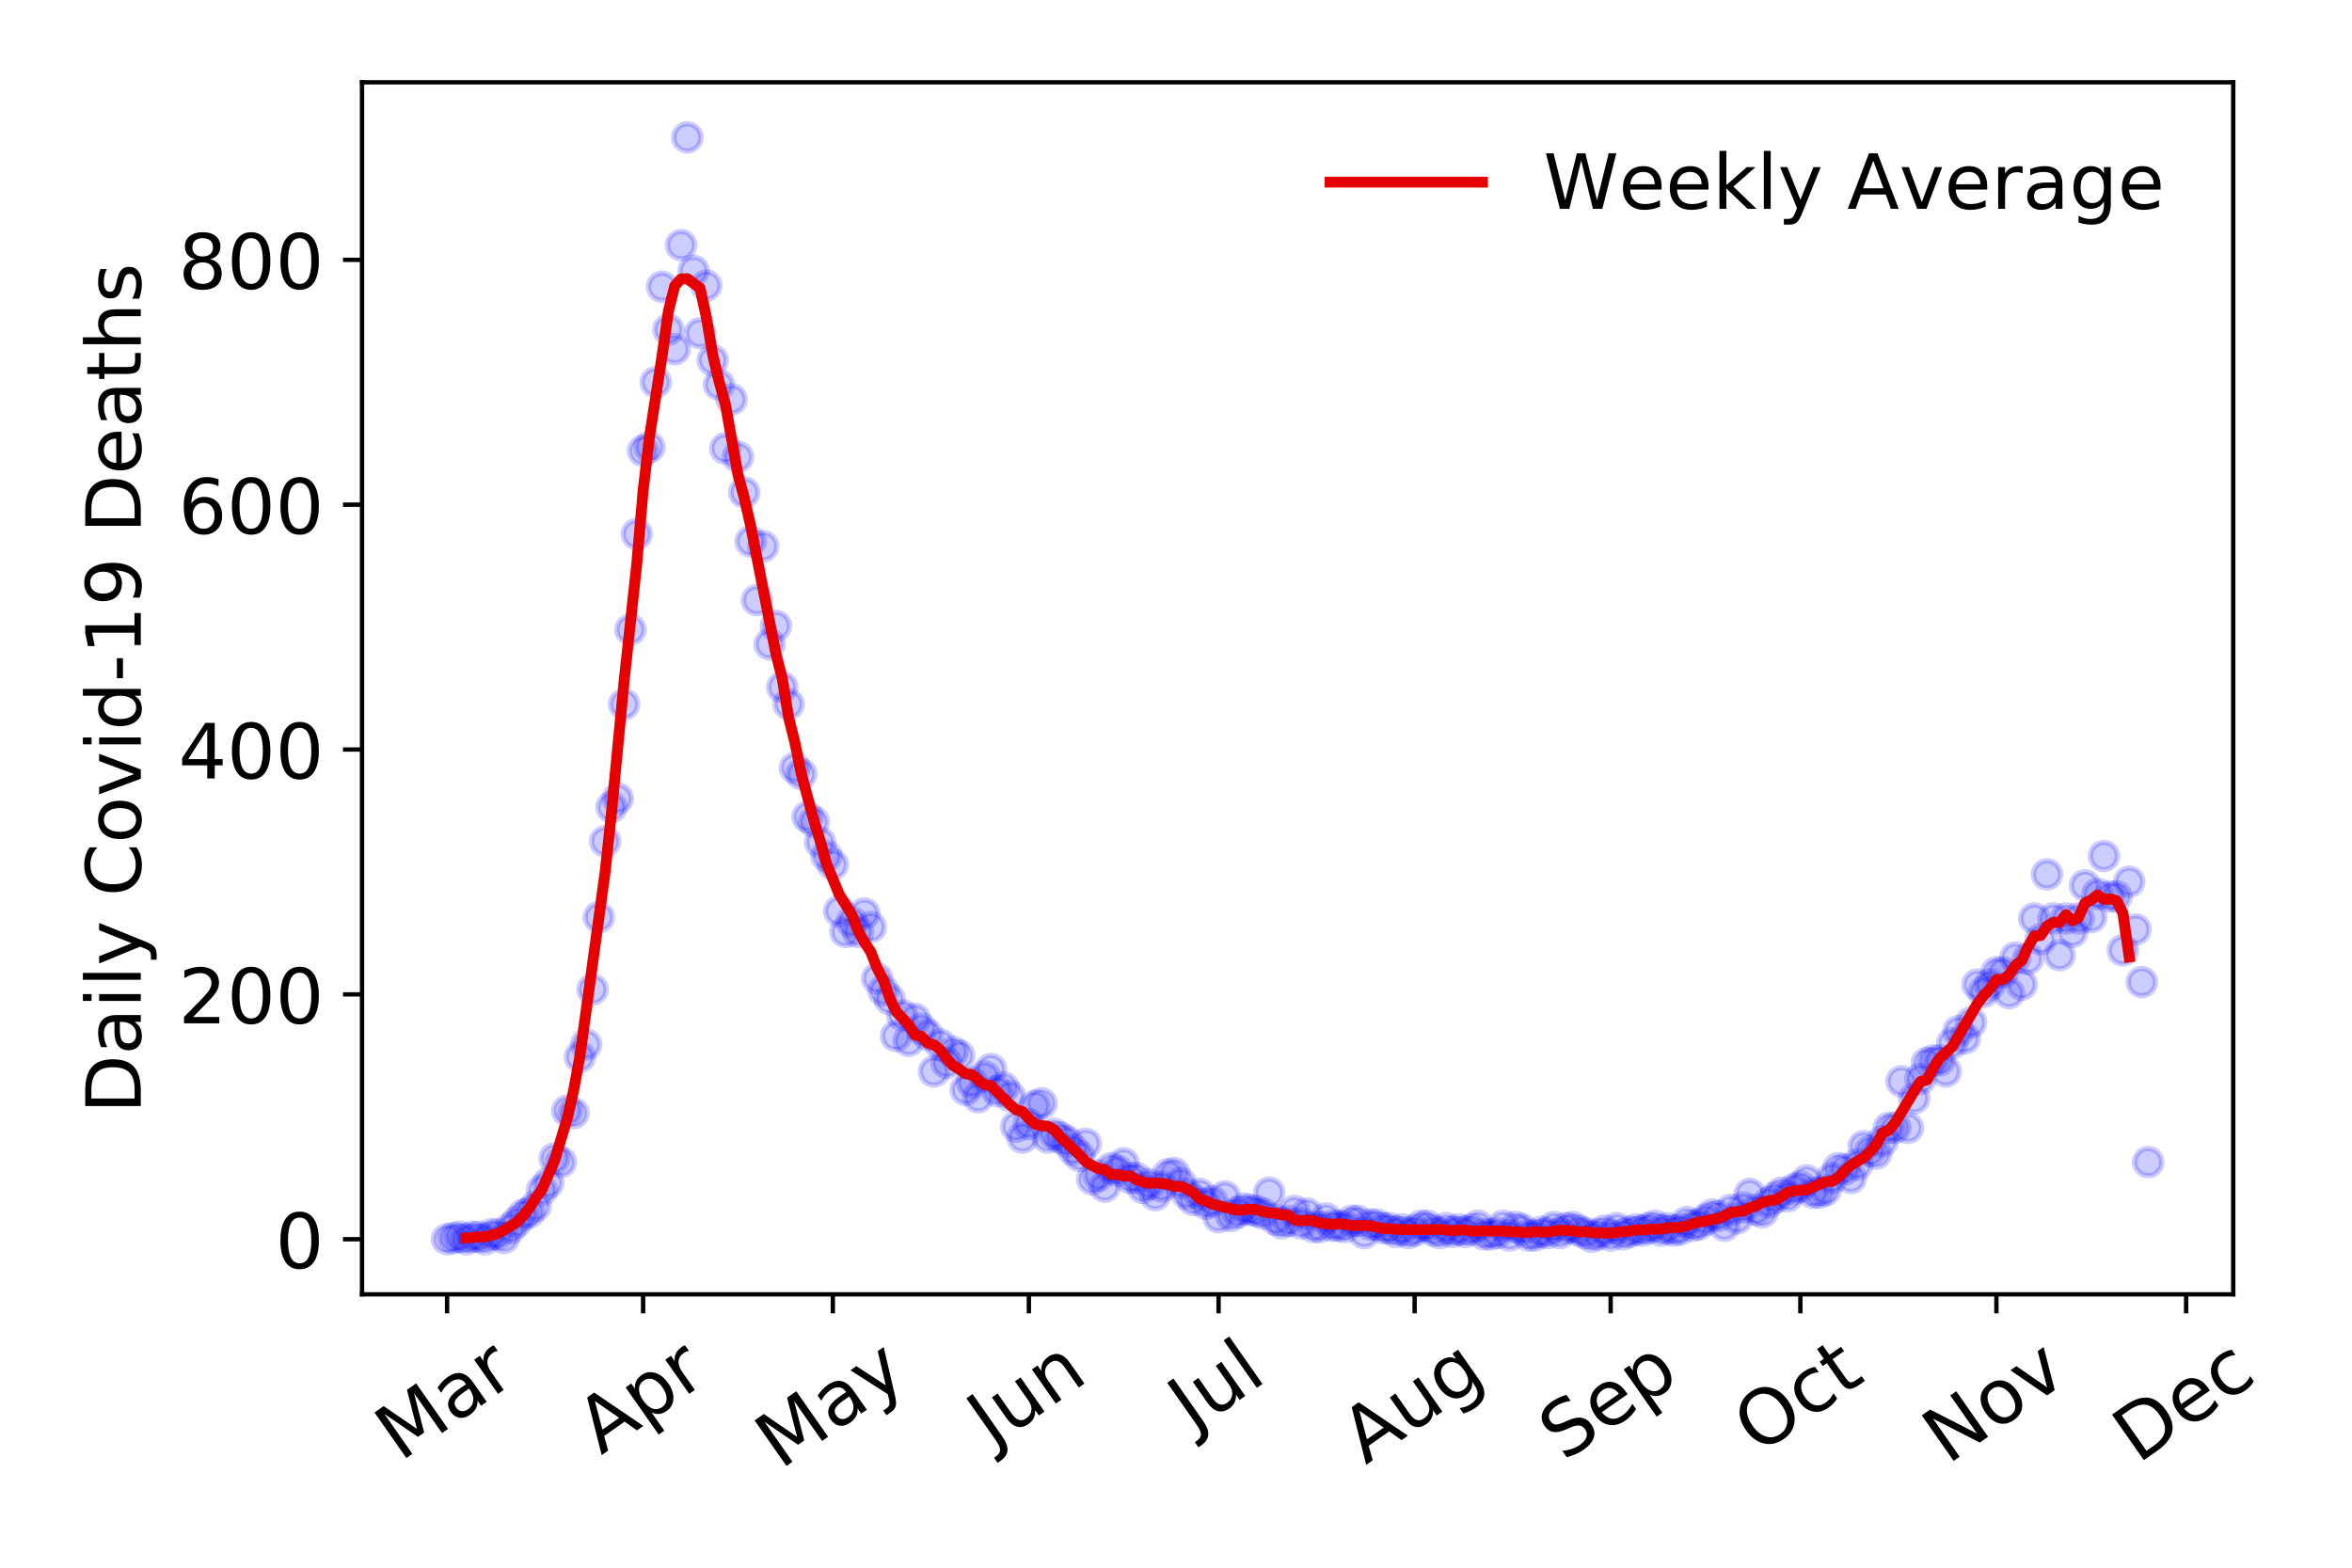 <?xml version="1.0" encoding="utf-8" standalone="no"?>
<!DOCTYPE svg PUBLIC "-//W3C//DTD SVG 1.1//EN"
  "http://www.w3.org/Graphics/SVG/1.1/DTD/svg11.dtd">
<!-- Created with matplotlib (https://matplotlib.org/) -->
<svg height="288pt" version="1.1" viewBox="0 0 432 288" width="432pt" xmlns="http://www.w3.org/2000/svg" xmlns:xlink="http://www.w3.org/1999/xlink">
 <defs>
  <style type="text/css">
*{stroke-linecap:butt;stroke-linejoin:round;}
  </style>
 </defs>
 <g id="figure_1">
  <g id="patch_1">
   <path d="M 0 288 
L 432 288 
L 432 0 
L 0 0 
z
" style="fill:#ffffff;"/>
  </g>
  <g id="axes_1">
   <g id="patch_2">
    <path d="M 66.495 237.778 
L 410.185 237.778 
L 410.185 15.12 
L 66.495 15.12 
z
" style="fill:#ffffff;"/>
   </g>
   <g id="matplotlib.axis_1">
    <g id="xtick_1">
     <g id="line2d_1">
      <defs>
       <path d="M 0 0 
L 0 3.5 
" id="mefed7c5a1a" style="stroke:#000000;stroke-width:0.8;"/>
      </defs>
      <g>
       <use style="stroke:#000000;stroke-width:0.8;" x="82.117" xlink:href="#mefed7c5a1a" y="237.778"/>
      </g>
     </g>
     <g id="text_1">
      <!-- Mar -->
      <defs>
       <path d="M 9.812 72.906 
L 24.516 72.906 
L 43.109 23.297 
L 61.812 72.906 
L 76.516 72.906 
L 76.516 0 
L 66.891 0 
L 66.891 64.016 
L 48.094 14.016 
L 38.188 14.016 
L 19.391 64.016 
L 19.391 0 
L 9.812 0 
z
" id="DejaVuSans-77"/>
       <path d="M 34.281 27.484 
Q 23.391 27.484 19.188 25 
Q 14.984 22.516 14.984 16.5 
Q 14.984 11.719 18.141 8.906 
Q 21.297 6.109 26.703 6.109 
Q 34.188 6.109 38.703 11.406 
Q 43.219 16.703 43.219 25.484 
L 43.219 27.484 
z
M 52.203 31.203 
L 52.203 0 
L 43.219 0 
L 43.219 8.297 
Q 40.141 3.328 35.547 0.953 
Q 30.953 -1.422 24.312 -1.422 
Q 15.922 -1.422 10.953 3.297 
Q 6 8.016 6 15.922 
Q 6 25.141 12.172 29.828 
Q 18.359 34.516 30.609 34.516 
L 43.219 34.516 
L 43.219 35.406 
Q 43.219 41.609 39.141 45 
Q 35.062 48.391 27.688 48.391 
Q 23 48.391 18.547 47.266 
Q 14.109 46.141 10.016 43.891 
L 10.016 52.203 
Q 14.938 54.109 19.578 55.047 
Q 24.219 56 28.609 56 
Q 40.484 56 46.344 49.844 
Q 52.203 43.703 52.203 31.203 
z
" id="DejaVuSans-97"/>
       <path d="M 41.109 46.297 
Q 39.594 47.172 37.812 47.578 
Q 36.031 48 33.891 48 
Q 26.266 48 22.188 43.047 
Q 18.109 38.094 18.109 28.812 
L 18.109 0 
L 9.078 0 
L 9.078 54.688 
L 18.109 54.688 
L 18.109 46.188 
Q 20.953 51.172 25.484 53.578 
Q 30.031 56 36.531 56 
Q 37.453 56 38.578 55.875 
Q 39.703 55.766 41.062 55.516 
z
" id="DejaVuSans-114"/>
      </defs>
      <g transform="translate(73.514 268.643)rotate(-35)scale(0.14 -0.14)">
       <use xlink:href="#DejaVuSans-77"/>
       <use x="86.279" xlink:href="#DejaVuSans-97"/>
       <use x="147.559" xlink:href="#DejaVuSans-114"/>
      </g>
     </g>
    </g>
    <g id="xtick_2">
     <g id="line2d_2">
      <g>
       <use style="stroke:#000000;stroke-width:0.8;" x="118.124" xlink:href="#mefed7c5a1a" y="237.778"/>
      </g>
     </g>
     <g id="text_2">
      <!-- Apr -->
      <defs>
       <path d="M 34.188 63.188 
L 20.797 26.906 
L 47.609 26.906 
z
M 28.609 72.906 
L 39.797 72.906 
L 67.578 0 
L 57.328 0 
L 50.688 18.703 
L 17.828 18.703 
L 11.188 0 
L 0.781 0 
z
" id="DejaVuSans-65"/>
       <path d="M 18.109 8.203 
L 18.109 -20.797 
L 9.078 -20.797 
L 9.078 54.688 
L 18.109 54.688 
L 18.109 46.391 
Q 20.953 51.266 25.266 53.625 
Q 29.594 56 35.594 56 
Q 45.562 56 51.781 48.094 
Q 58.016 40.188 58.016 27.297 
Q 58.016 14.406 51.781 6.484 
Q 45.562 -1.422 35.594 -1.422 
Q 29.594 -1.422 25.266 0.953 
Q 20.953 3.328 18.109 8.203 
z
M 48.688 27.297 
Q 48.688 37.203 44.609 42.844 
Q 40.531 48.484 33.406 48.484 
Q 26.266 48.484 22.188 42.844 
Q 18.109 37.203 18.109 27.297 
Q 18.109 17.391 22.188 11.75 
Q 26.266 6.109 33.406 6.109 
Q 40.531 6.109 44.609 11.75 
Q 48.688 17.391 48.688 27.297 
z
" id="DejaVuSans-112"/>
      </defs>
      <g transform="translate(110.42 267.384)rotate(-35)scale(0.14 -0.14)">
       <use xlink:href="#DejaVuSans-65"/>
       <use x="68.408" xlink:href="#DejaVuSans-112"/>
       <use x="131.885" xlink:href="#DejaVuSans-114"/>
      </g>
     </g>
    </g>
    <g id="xtick_3">
     <g id="line2d_3">
      <g>
       <use style="stroke:#000000;stroke-width:0.8;" x="152.969" xlink:href="#mefed7c5a1a" y="237.778"/>
      </g>
     </g>
     <g id="text_3">
      <!-- May -->
      <defs>
       <path d="M 32.172 -5.078 
Q 28.375 -14.844 24.75 -17.812 
Q 21.141 -20.797 15.094 -20.797 
L 7.906 -20.797 
L 7.906 -13.281 
L 13.188 -13.281 
Q 16.891 -13.281 18.938 -11.516 
Q 21 -9.766 23.484 -3.219 
L 25.094 0.875 
L 2.984 54.688 
L 12.5 54.688 
L 29.594 11.922 
L 46.688 54.688 
L 56.203 54.688 
z
" id="DejaVuSans-121"/>
      </defs>
      <g transform="translate(143.33 270.094)rotate(-35)scale(0.14 -0.14)">
       <use xlink:href="#DejaVuSans-77"/>
       <use x="86.279" xlink:href="#DejaVuSans-97"/>
       <use x="147.559" xlink:href="#DejaVuSans-121"/>
      </g>
     </g>
    </g>
    <g id="xtick_4">
     <g id="line2d_4">
      <g>
       <use style="stroke:#000000;stroke-width:0.8;" x="188.976" xlink:href="#mefed7c5a1a" y="237.778"/>
      </g>
     </g>
     <g id="text_4">
      <!-- Jun -->
      <defs>
       <path d="M 9.812 72.906 
L 19.672 72.906 
L 19.672 5.078 
Q 19.672 -8.109 14.672 -14.062 
Q 9.672 -20.016 -1.422 -20.016 
L -5.172 -20.016 
L -5.172 -11.719 
L -2.094 -11.719 
Q 4.438 -11.719 7.125 -8.047 
Q 9.812 -4.391 9.812 5.078 
z
" id="DejaVuSans-74"/>
       <path d="M 8.5 21.578 
L 8.5 54.688 
L 17.484 54.688 
L 17.484 21.922 
Q 17.484 14.156 20.5 10.266 
Q 23.531 6.391 29.594 6.391 
Q 36.859 6.391 41.078 11.031 
Q 45.312 15.672 45.312 23.688 
L 45.312 54.688 
L 54.297 54.688 
L 54.297 0 
L 45.312 0 
L 45.312 8.406 
Q 42.047 3.422 37.719 1 
Q 33.406 -1.422 27.688 -1.422 
Q 18.266 -1.422 13.375 4.438 
Q 8.5 10.297 8.5 21.578 
z
M 31.109 56 
z
" id="DejaVuSans-117"/>
       <path d="M 54.891 33.016 
L 54.891 0 
L 45.906 0 
L 45.906 32.719 
Q 45.906 40.484 42.875 44.328 
Q 39.844 48.188 33.797 48.188 
Q 26.516 48.188 22.312 43.547 
Q 18.109 38.922 18.109 30.906 
L 18.109 0 
L 9.078 0 
L 9.078 54.688 
L 18.109 54.688 
L 18.109 46.188 
Q 21.344 51.125 25.703 53.562 
Q 30.078 56 35.797 56 
Q 45.219 56 50.047 50.172 
Q 54.891 44.344 54.891 33.016 
z
" id="DejaVuSans-110"/>
      </defs>
      <g transform="translate(182.232 266.039)rotate(-35)scale(0.14 -0.14)">
       <use xlink:href="#DejaVuSans-74"/>
       <use x="29.492" xlink:href="#DejaVuSans-117"/>
       <use x="92.871" xlink:href="#DejaVuSans-110"/>
      </g>
     </g>
    </g>
    <g id="xtick_5">
     <g id="line2d_5">
      <g>
       <use style="stroke:#000000;stroke-width:0.8;" x="223.821" xlink:href="#mefed7c5a1a" y="237.778"/>
      </g>
     </g>
     <g id="text_5">
      <!-- Jul -->
      <defs>
       <path d="M 9.422 75.984 
L 18.406 75.984 
L 18.406 0 
L 9.422 0 
z
" id="DejaVuSans-108"/>
      </defs>
      <g transform="translate(219.118 263.181)rotate(-35)scale(0.14 -0.14)">
       <use xlink:href="#DejaVuSans-74"/>
       <use x="29.492" xlink:href="#DejaVuSans-117"/>
       <use x="92.871" xlink:href="#DejaVuSans-108"/>
      </g>
     </g>
    </g>
    <g id="xtick_6">
     <g id="line2d_6">
      <g>
       <use style="stroke:#000000;stroke-width:0.8;" x="259.828" xlink:href="#mefed7c5a1a" y="237.778"/>
      </g>
     </g>
     <g id="text_6">
      <!-- Aug -->
      <defs>
       <path d="M 45.406 27.984 
Q 45.406 37.75 41.375 43.109 
Q 37.359 48.484 30.078 48.484 
Q 22.859 48.484 18.828 43.109 
Q 14.797 37.75 14.797 27.984 
Q 14.797 18.266 18.828 12.891 
Q 22.859 7.516 30.078 7.516 
Q 37.359 7.516 41.375 12.891 
Q 45.406 18.266 45.406 27.984 
z
M 54.391 6.781 
Q 54.391 -7.172 48.188 -13.984 
Q 42 -20.797 29.203 -20.797 
Q 24.469 -20.797 20.266 -20.094 
Q 16.062 -19.391 12.109 -17.922 
L 12.109 -9.188 
Q 16.062 -11.328 19.922 -12.344 
Q 23.781 -13.375 27.781 -13.375 
Q 36.625 -13.375 41.016 -8.766 
Q 45.406 -4.156 45.406 5.172 
L 45.406 9.625 
Q 42.625 4.781 38.281 2.391 
Q 33.938 0 27.875 0 
Q 17.828 0 11.672 7.656 
Q 5.516 15.328 5.516 27.984 
Q 5.516 40.672 11.672 48.328 
Q 17.828 56 27.875 56 
Q 33.938 56 38.281 53.609 
Q 42.625 51.219 45.406 46.391 
L 45.406 54.688 
L 54.391 54.688 
z
" id="DejaVuSans-103"/>
      </defs>
      <g transform="translate(250.847 269.172)rotate(-35)scale(0.14 -0.14)">
       <use xlink:href="#DejaVuSans-65"/>
       <use x="68.408" xlink:href="#DejaVuSans-117"/>
       <use x="131.787" xlink:href="#DejaVuSans-103"/>
      </g>
     </g>
    </g>
    <g id="xtick_7">
     <g id="line2d_7">
      <g>
       <use style="stroke:#000000;stroke-width:0.8;" x="295.834" xlink:href="#mefed7c5a1a" y="237.778"/>
      </g>
     </g>
     <g id="text_7">
      <!-- Sep -->
      <defs>
       <path d="M 53.516 70.516 
L 53.516 60.891 
Q 47.906 63.578 42.922 64.891 
Q 37.938 66.219 33.297 66.219 
Q 25.25 66.219 20.875 63.094 
Q 16.5 59.969 16.5 54.203 
Q 16.5 49.359 19.406 46.891 
Q 22.312 44.438 30.422 42.922 
L 36.375 41.703 
Q 47.406 39.594 52.656 34.297 
Q 57.906 29 57.906 20.125 
Q 57.906 9.516 50.797 4.047 
Q 43.703 -1.422 29.984 -1.422 
Q 24.812 -1.422 18.969 -0.25 
Q 13.141 0.922 6.891 3.219 
L 6.891 13.375 
Q 12.891 10.016 18.656 8.297 
Q 24.422 6.594 29.984 6.594 
Q 38.422 6.594 43.016 9.906 
Q 47.609 13.234 47.609 19.391 
Q 47.609 24.75 44.312 27.781 
Q 41.016 30.812 33.5 32.328 
L 27.484 33.5 
Q 16.453 35.688 11.516 40.375 
Q 6.594 45.062 6.594 53.422 
Q 6.594 63.094 13.406 68.656 
Q 20.219 74.219 32.172 74.219 
Q 37.312 74.219 42.625 73.281 
Q 47.953 72.359 53.516 70.516 
z
" id="DejaVuSans-83"/>
       <path d="M 56.203 29.594 
L 56.203 25.203 
L 14.891 25.203 
Q 15.484 15.922 20.484 11.062 
Q 25.484 6.203 34.422 6.203 
Q 39.594 6.203 44.453 7.469 
Q 49.312 8.734 54.109 11.281 
L 54.109 2.781 
Q 49.266 0.734 44.188 -0.344 
Q 39.109 -1.422 33.891 -1.422 
Q 20.797 -1.422 13.156 6.188 
Q 5.516 13.812 5.516 26.812 
Q 5.516 40.234 12.766 48.109 
Q 20.016 56 32.328 56 
Q 43.359 56 49.781 48.891 
Q 56.203 41.797 56.203 29.594 
z
M 47.219 32.234 
Q 47.125 39.594 43.094 43.984 
Q 39.062 48.391 32.422 48.391 
Q 24.906 48.391 20.391 44.141 
Q 15.875 39.891 15.188 32.172 
z
" id="DejaVuSans-101"/>
      </defs>
      <g transform="translate(287.241 268.629)rotate(-35)scale(0.14 -0.14)">
       <use xlink:href="#DejaVuSans-83"/>
       <use x="63.477" xlink:href="#DejaVuSans-101"/>
       <use x="125" xlink:href="#DejaVuSans-112"/>
      </g>
     </g>
    </g>
    <g id="xtick_8">
     <g id="line2d_8">
      <g>
       <use style="stroke:#000000;stroke-width:0.8;" x="330.68" xlink:href="#mefed7c5a1a" y="237.778"/>
      </g>
     </g>
     <g id="text_8">
      <!-- Oct -->
      <defs>
       <path d="M 39.406 66.219 
Q 28.656 66.219 22.328 58.203 
Q 16.016 50.203 16.016 36.375 
Q 16.016 22.609 22.328 14.594 
Q 28.656 6.594 39.406 6.594 
Q 50.141 6.594 56.422 14.594 
Q 62.703 22.609 62.703 36.375 
Q 62.703 50.203 56.422 58.203 
Q 50.141 66.219 39.406 66.219 
z
M 39.406 74.219 
Q 54.734 74.219 63.906 63.938 
Q 73.094 53.656 73.094 36.375 
Q 73.094 19.141 63.906 8.859 
Q 54.734 -1.422 39.406 -1.422 
Q 24.031 -1.422 14.812 8.828 
Q 5.609 19.094 5.609 36.375 
Q 5.609 53.656 14.812 63.938 
Q 24.031 74.219 39.406 74.219 
z
" id="DejaVuSans-79"/>
       <path d="M 48.781 52.594 
L 48.781 44.188 
Q 44.969 46.297 41.141 47.344 
Q 37.312 48.391 33.406 48.391 
Q 24.656 48.391 19.812 42.844 
Q 14.984 37.312 14.984 27.297 
Q 14.984 17.281 19.812 11.734 
Q 24.656 6.203 33.406 6.203 
Q 37.312 6.203 41.141 7.25 
Q 44.969 8.297 48.781 10.406 
L 48.781 2.094 
Q 45.016 0.344 40.984 -0.531 
Q 36.969 -1.422 32.422 -1.422 
Q 20.062 -1.422 12.781 6.344 
Q 5.516 14.109 5.516 27.297 
Q 5.516 40.672 12.859 48.328 
Q 20.219 56 33.016 56 
Q 37.156 56 41.109 55.141 
Q 45.062 54.297 48.781 52.594 
z
" id="DejaVuSans-99"/>
       <path d="M 18.312 70.219 
L 18.312 54.688 
L 36.812 54.688 
L 36.812 47.703 
L 18.312 47.703 
L 18.312 18.016 
Q 18.312 11.328 20.141 9.422 
Q 21.969 7.516 27.594 7.516 
L 36.812 7.516 
L 36.812 0 
L 27.594 0 
Q 17.188 0 13.234 3.875 
Q 9.281 7.766 9.281 18.016 
L 9.281 47.703 
L 2.688 47.703 
L 2.688 54.688 
L 9.281 54.688 
L 9.281 70.219 
z
" id="DejaVuSans-116"/>
      </defs>
      <g transform="translate(322.981 267.377)rotate(-35)scale(0.14 -0.14)">
       <use xlink:href="#DejaVuSans-79"/>
       <use x="78.711" xlink:href="#DejaVuSans-99"/>
       <use x="133.691" xlink:href="#DejaVuSans-116"/>
      </g>
     </g>
    </g>
    <g id="xtick_9">
     <g id="line2d_9">
      <g>
       <use style="stroke:#000000;stroke-width:0.8;" x="366.686" xlink:href="#mefed7c5a1a" y="237.778"/>
      </g>
     </g>
     <g id="text_9">
      <!-- Nov -->
      <defs>
       <path d="M 9.812 72.906 
L 23.094 72.906 
L 55.422 11.922 
L 55.422 72.906 
L 64.984 72.906 
L 64.984 0 
L 51.703 0 
L 19.391 60.984 
L 19.391 0 
L 9.812 0 
z
" id="DejaVuSans-78"/>
       <path d="M 30.609 48.391 
Q 23.391 48.391 19.188 42.75 
Q 14.984 37.109 14.984 27.297 
Q 14.984 17.484 19.156 11.844 
Q 23.344 6.203 30.609 6.203 
Q 37.797 6.203 41.984 11.859 
Q 46.188 17.531 46.188 27.297 
Q 46.188 37.016 41.984 42.703 
Q 37.797 48.391 30.609 48.391 
z
M 30.609 56 
Q 42.328 56 49.016 48.375 
Q 55.719 40.766 55.719 27.297 
Q 55.719 13.875 49.016 6.219 
Q 42.328 -1.422 30.609 -1.422 
Q 18.844 -1.422 12.172 6.219 
Q 5.516 13.875 5.516 27.297 
Q 5.516 40.766 12.172 48.375 
Q 18.844 56 30.609 56 
z
" id="DejaVuSans-111"/>
       <path d="M 2.984 54.688 
L 12.5 54.688 
L 29.594 8.797 
L 46.688 54.688 
L 56.203 54.688 
L 35.688 0 
L 23.484 0 
z
" id="DejaVuSans-118"/>
      </defs>
      <g transform="translate(357.71 269.166)rotate(-35)scale(0.14 -0.14)">
       <use xlink:href="#DejaVuSans-78"/>
       <use x="74.805" xlink:href="#DejaVuSans-111"/>
       <use x="135.986" xlink:href="#DejaVuSans-118"/>
      </g>
     </g>
    </g>
    <g id="xtick_10">
     <g id="line2d_10">
      <g>
       <use style="stroke:#000000;stroke-width:0.8;" x="401.531" xlink:href="#mefed7c5a1a" y="237.778"/>
      </g>
     </g>
     <g id="text_10">
      <!-- Dec -->
      <defs>
       <path d="M 19.672 64.797 
L 19.672 8.109 
L 31.594 8.109 
Q 46.688 8.109 53.688 14.938 
Q 60.688 21.781 60.688 36.531 
Q 60.688 51.172 53.688 57.984 
Q 46.688 64.797 31.594 64.797 
z
M 9.812 72.906 
L 30.078 72.906 
Q 51.266 72.906 61.172 64.094 
Q 71.094 55.281 71.094 36.531 
Q 71.094 17.672 61.125 8.828 
Q 51.172 0 30.078 0 
L 9.812 0 
z
" id="DejaVuSans-68"/>
      </defs>
      <g transform="translate(392.651 269.032)rotate(-35)scale(0.14 -0.14)">
       <use xlink:href="#DejaVuSans-68"/>
       <use x="77.002" xlink:href="#DejaVuSans-101"/>
       <use x="138.525" xlink:href="#DejaVuSans-99"/>
      </g>
     </g>
    </g>
   </g>
   <g id="matplotlib.axis_2">
    <g id="ytick_1">
     <g id="line2d_11">
      <defs>
       <path d="M 0 0 
L -3.5 0 
" id="m19cacc347c" style="stroke:#000000;stroke-width:0.8;"/>
      </defs>
      <g>
       <use style="stroke:#000000;stroke-width:0.8;" x="66.495" xlink:href="#m19cacc347c" y="227.657"/>
      </g>
     </g>
     <g id="text_11">
      <!-- 0 -->
      <defs>
       <path d="M 31.781 66.406 
Q 24.172 66.406 20.328 58.906 
Q 16.5 51.422 16.5 36.375 
Q 16.5 21.391 20.328 13.891 
Q 24.172 6.391 31.781 6.391 
Q 39.453 6.391 43.281 13.891 
Q 47.125 21.391 47.125 36.375 
Q 47.125 51.422 43.281 58.906 
Q 39.453 66.406 31.781 66.406 
z
M 31.781 74.219 
Q 44.047 74.219 50.516 64.516 
Q 56.984 54.828 56.984 36.375 
Q 56.984 17.969 50.516 8.266 
Q 44.047 -1.422 31.781 -1.422 
Q 19.531 -1.422 13.062 8.266 
Q 6.594 17.969 6.594 36.375 
Q 6.594 54.828 13.062 64.516 
Q 19.531 74.219 31.781 74.219 
z
" id="DejaVuSans-48"/>
      </defs>
      <g transform="translate(50.587 232.976)scale(0.14 -0.14)">
       <use xlink:href="#DejaVuSans-48"/>
      </g>
     </g>
    </g>
    <g id="ytick_2">
     <g id="line2d_12">
      <g>
       <use style="stroke:#000000;stroke-width:0.8;" x="66.495" xlink:href="#m19cacc347c" y="182.676"/>
      </g>
     </g>
     <g id="text_12">
      <!-- 200 -->
      <defs>
       <path d="M 19.188 8.297 
L 53.609 8.297 
L 53.609 0 
L 7.328 0 
L 7.328 8.297 
Q 12.938 14.109 22.625 23.891 
Q 32.328 33.688 34.812 36.531 
Q 39.547 41.844 41.422 45.531 
Q 43.312 49.219 43.312 52.781 
Q 43.312 58.594 39.234 62.25 
Q 35.156 65.922 28.609 65.922 
Q 23.969 65.922 18.812 64.312 
Q 13.672 62.703 7.812 59.422 
L 7.812 69.391 
Q 13.766 71.781 18.938 73 
Q 24.125 74.219 28.422 74.219 
Q 39.75 74.219 46.484 68.547 
Q 53.219 62.891 53.219 53.422 
Q 53.219 48.922 51.531 44.891 
Q 49.859 40.875 45.406 35.406 
Q 44.188 33.984 37.641 27.219 
Q 31.109 20.453 19.188 8.297 
z
" id="DejaVuSans-50"/>
      </defs>
      <g transform="translate(32.773 187.995)scale(0.14 -0.14)">
       <use xlink:href="#DejaVuSans-50"/>
       <use x="63.623" xlink:href="#DejaVuSans-48"/>
       <use x="127.246" xlink:href="#DejaVuSans-48"/>
      </g>
     </g>
    </g>
    <g id="ytick_3">
     <g id="line2d_13">
      <g>
       <use style="stroke:#000000;stroke-width:0.8;" x="66.495" xlink:href="#m19cacc347c" y="137.694"/>
      </g>
     </g>
     <g id="text_13">
      <!-- 400 -->
      <defs>
       <path d="M 37.797 64.312 
L 12.891 25.391 
L 37.797 25.391 
z
M 35.203 72.906 
L 47.609 72.906 
L 47.609 25.391 
L 58.016 25.391 
L 58.016 17.188 
L 47.609 17.188 
L 47.609 0 
L 37.797 0 
L 37.797 17.188 
L 4.891 17.188 
L 4.891 26.703 
z
" id="DejaVuSans-52"/>
      </defs>
      <g transform="translate(32.773 143.013)scale(0.14 -0.14)">
       <use xlink:href="#DejaVuSans-52"/>
       <use x="63.623" xlink:href="#DejaVuSans-48"/>
       <use x="127.246" xlink:href="#DejaVuSans-48"/>
      </g>
     </g>
    </g>
    <g id="ytick_4">
     <g id="line2d_14">
      <g>
       <use style="stroke:#000000;stroke-width:0.8;" x="66.495" xlink:href="#m19cacc347c" y="92.713"/>
      </g>
     </g>
     <g id="text_14">
      <!-- 600 -->
      <defs>
       <path d="M 33.016 40.375 
Q 26.375 40.375 22.484 35.828 
Q 18.609 31.297 18.609 23.391 
Q 18.609 15.531 22.484 10.953 
Q 26.375 6.391 33.016 6.391 
Q 39.656 6.391 43.531 10.953 
Q 47.406 15.531 47.406 23.391 
Q 47.406 31.297 43.531 35.828 
Q 39.656 40.375 33.016 40.375 
z
M 52.594 71.297 
L 52.594 62.312 
Q 48.875 64.062 45.094 64.984 
Q 41.312 65.922 37.594 65.922 
Q 27.828 65.922 22.672 59.328 
Q 17.531 52.734 16.797 39.406 
Q 19.672 43.656 24.016 45.922 
Q 28.375 48.188 33.594 48.188 
Q 44.578 48.188 50.953 41.516 
Q 57.328 34.859 57.328 23.391 
Q 57.328 12.156 50.688 5.359 
Q 44.047 -1.422 33.016 -1.422 
Q 20.359 -1.422 13.672 8.266 
Q 6.984 17.969 6.984 36.375 
Q 6.984 53.656 15.188 63.938 
Q 23.391 74.219 37.203 74.219 
Q 40.922 74.219 44.703 73.484 
Q 48.484 72.75 52.594 71.297 
z
" id="DejaVuSans-54"/>
      </defs>
      <g transform="translate(32.773 98.032)scale(0.14 -0.14)">
       <use xlink:href="#DejaVuSans-54"/>
       <use x="63.623" xlink:href="#DejaVuSans-48"/>
       <use x="127.246" xlink:href="#DejaVuSans-48"/>
      </g>
     </g>
    </g>
    <g id="ytick_5">
     <g id="line2d_15">
      <g>
       <use style="stroke:#000000;stroke-width:0.8;" x="66.495" xlink:href="#m19cacc347c" y="47.732"/>
      </g>
     </g>
     <g id="text_15">
      <!-- 800 -->
      <defs>
       <path d="M 31.781 34.625 
Q 24.75 34.625 20.719 30.859 
Q 16.703 27.094 16.703 20.516 
Q 16.703 13.922 20.719 10.156 
Q 24.75 6.391 31.781 6.391 
Q 38.812 6.391 42.859 10.172 
Q 46.922 13.969 46.922 20.516 
Q 46.922 27.094 42.891 30.859 
Q 38.875 34.625 31.781 34.625 
z
M 21.922 38.812 
Q 15.578 40.375 12.031 44.719 
Q 8.5 49.078 8.5 55.328 
Q 8.5 64.062 14.719 69.141 
Q 20.953 74.219 31.781 74.219 
Q 42.672 74.219 48.875 69.141 
Q 55.078 64.062 55.078 55.328 
Q 55.078 49.078 51.531 44.719 
Q 48 40.375 41.703 38.812 
Q 48.828 37.156 52.797 32.312 
Q 56.781 27.484 56.781 20.516 
Q 56.781 9.906 50.312 4.234 
Q 43.844 -1.422 31.781 -1.422 
Q 19.734 -1.422 13.25 4.234 
Q 6.781 9.906 6.781 20.516 
Q 6.781 27.484 10.781 32.312 
Q 14.797 37.156 21.922 38.812 
z
M 18.312 54.391 
Q 18.312 48.734 21.844 45.562 
Q 25.391 42.391 31.781 42.391 
Q 38.141 42.391 41.719 45.562 
Q 45.312 48.734 45.312 54.391 
Q 45.312 60.062 41.719 63.234 
Q 38.141 66.406 31.781 66.406 
Q 25.391 66.406 21.844 63.234 
Q 18.312 60.062 18.312 54.391 
z
" id="DejaVuSans-56"/>
      </defs>
      <g transform="translate(32.773 53.05)scale(0.14 -0.14)">
       <use xlink:href="#DejaVuSans-56"/>
       <use x="63.623" xlink:href="#DejaVuSans-48"/>
       <use x="127.246" xlink:href="#DejaVuSans-48"/>
      </g>
     </g>
    </g>
    <g id="text_16">
     <!-- Daily Covid-19 Deaths -->
     <defs>
      <path d="M 9.422 54.688 
L 18.406 54.688 
L 18.406 0 
L 9.422 0 
z
M 9.422 75.984 
L 18.406 75.984 
L 18.406 64.594 
L 9.422 64.594 
z
" id="DejaVuSans-105"/>
      <path id="DejaVuSans-32"/>
      <path d="M 64.406 67.281 
L 64.406 56.891 
Q 59.422 61.531 53.781 63.812 
Q 48.141 66.109 41.797 66.109 
Q 29.297 66.109 22.656 58.469 
Q 16.016 50.828 16.016 36.375 
Q 16.016 21.969 22.656 14.328 
Q 29.297 6.688 41.797 6.688 
Q 48.141 6.688 53.781 8.984 
Q 59.422 11.281 64.406 15.922 
L 64.406 5.609 
Q 59.234 2.094 53.438 0.328 
Q 47.656 -1.422 41.219 -1.422 
Q 24.656 -1.422 15.125 8.703 
Q 5.609 18.844 5.609 36.375 
Q 5.609 53.953 15.125 64.078 
Q 24.656 74.219 41.219 74.219 
Q 47.75 74.219 53.531 72.484 
Q 59.328 70.75 64.406 67.281 
z
" id="DejaVuSans-67"/>
      <path d="M 45.406 46.391 
L 45.406 75.984 
L 54.391 75.984 
L 54.391 0 
L 45.406 0 
L 45.406 8.203 
Q 42.578 3.328 38.25 0.953 
Q 33.938 -1.422 27.875 -1.422 
Q 17.969 -1.422 11.734 6.484 
Q 5.516 14.406 5.516 27.297 
Q 5.516 40.188 11.734 48.094 
Q 17.969 56 27.875 56 
Q 33.938 56 38.25 53.625 
Q 42.578 51.266 45.406 46.391 
z
M 14.797 27.297 
Q 14.797 17.391 18.875 11.75 
Q 22.953 6.109 30.078 6.109 
Q 37.203 6.109 41.297 11.75 
Q 45.406 17.391 45.406 27.297 
Q 45.406 37.203 41.297 42.844 
Q 37.203 48.484 30.078 48.484 
Q 22.953 48.484 18.875 42.844 
Q 14.797 37.203 14.797 27.297 
z
" id="DejaVuSans-100"/>
      <path d="M 4.891 31.391 
L 31.203 31.391 
L 31.203 23.391 
L 4.891 23.391 
z
" id="DejaVuSans-45"/>
      <path d="M 12.406 8.297 
L 28.516 8.297 
L 28.516 63.922 
L 10.984 60.406 
L 10.984 69.391 
L 28.422 72.906 
L 38.281 72.906 
L 38.281 8.297 
L 54.391 8.297 
L 54.391 0 
L 12.406 0 
z
" id="DejaVuSans-49"/>
      <path d="M 10.984 1.516 
L 10.984 10.5 
Q 14.703 8.734 18.5 7.812 
Q 22.312 6.891 25.984 6.891 
Q 35.75 6.891 40.891 13.453 
Q 46.047 20.016 46.781 33.406 
Q 43.953 29.203 39.594 26.953 
Q 35.25 24.703 29.984 24.703 
Q 19.047 24.703 12.672 31.312 
Q 6.297 37.938 6.297 49.422 
Q 6.297 60.641 12.938 67.422 
Q 19.578 74.219 30.609 74.219 
Q 43.266 74.219 49.922 64.516 
Q 56.594 54.828 56.594 36.375 
Q 56.594 19.141 48.406 8.859 
Q 40.234 -1.422 26.422 -1.422 
Q 22.703 -1.422 18.891 -0.688 
Q 15.094 0.047 10.984 1.516 
z
M 30.609 32.422 
Q 37.25 32.422 41.125 36.953 
Q 45.016 41.5 45.016 49.422 
Q 45.016 57.281 41.125 61.844 
Q 37.25 66.406 30.609 66.406 
Q 23.969 66.406 20.094 61.844 
Q 16.219 57.281 16.219 49.422 
Q 16.219 41.5 20.094 36.953 
Q 23.969 32.422 30.609 32.422 
z
" id="DejaVuSans-57"/>
      <path d="M 54.891 33.016 
L 54.891 0 
L 45.906 0 
L 45.906 32.719 
Q 45.906 40.484 42.875 44.328 
Q 39.844 48.188 33.797 48.188 
Q 26.516 48.188 22.312 43.547 
Q 18.109 38.922 18.109 30.906 
L 18.109 0 
L 9.078 0 
L 9.078 75.984 
L 18.109 75.984 
L 18.109 46.188 
Q 21.344 51.125 25.703 53.562 
Q 30.078 56 35.797 56 
Q 45.219 56 50.047 50.172 
Q 54.891 44.344 54.891 33.016 
z
" id="DejaVuSans-104"/>
      <path d="M 44.281 53.078 
L 44.281 44.578 
Q 40.484 46.531 36.375 47.5 
Q 32.281 48.484 27.875 48.484 
Q 21.188 48.484 17.844 46.438 
Q 14.5 44.391 14.5 40.281 
Q 14.5 37.156 16.891 35.375 
Q 19.281 33.594 26.516 31.984 
L 29.594 31.297 
Q 39.156 29.25 43.188 25.516 
Q 47.219 21.781 47.219 15.094 
Q 47.219 7.469 41.188 3.016 
Q 35.156 -1.422 24.609 -1.422 
Q 20.219 -1.422 15.453 -0.562 
Q 10.688 0.297 5.422 2 
L 5.422 11.281 
Q 10.406 8.688 15.234 7.391 
Q 20.062 6.109 24.812 6.109 
Q 31.156 6.109 34.562 8.281 
Q 37.984 10.453 37.984 14.406 
Q 37.984 18.062 35.516 20.016 
Q 33.062 21.969 24.703 23.781 
L 21.578 24.516 
Q 13.234 26.266 9.516 29.906 
Q 5.812 33.547 5.812 39.891 
Q 5.812 47.609 11.281 51.797 
Q 16.75 56 26.812 56 
Q 31.781 56 36.172 55.266 
Q 40.578 54.547 44.281 53.078 
z
" id="DejaVuSans-115"/>
     </defs>
     <g transform="translate(25.861 204.56)rotate(-90)scale(0.14 -0.14)">
      <use xlink:href="#DejaVuSans-68"/>
      <use x="77.002" xlink:href="#DejaVuSans-97"/>
      <use x="138.281" xlink:href="#DejaVuSans-105"/>
      <use x="166.064" xlink:href="#DejaVuSans-108"/>
      <use x="193.848" xlink:href="#DejaVuSans-121"/>
      <use x="253.027" xlink:href="#DejaVuSans-32"/>
      <use x="284.814" xlink:href="#DejaVuSans-67"/>
      <use x="354.639" xlink:href="#DejaVuSans-111"/>
      <use x="415.82" xlink:href="#DejaVuSans-118"/>
      <use x="475" xlink:href="#DejaVuSans-105"/>
      <use x="502.783" xlink:href="#DejaVuSans-100"/>
      <use x="566.26" xlink:href="#DejaVuSans-45"/>
      <use x="602.344" xlink:href="#DejaVuSans-49"/>
      <use x="665.967" xlink:href="#DejaVuSans-57"/>
      <use x="729.59" xlink:href="#DejaVuSans-32"/>
      <use x="761.377" xlink:href="#DejaVuSans-68"/>
      <use x="838.379" xlink:href="#DejaVuSans-101"/>
      <use x="899.902" xlink:href="#DejaVuSans-97"/>
      <use x="961.182" xlink:href="#DejaVuSans-116"/>
      <use x="1000.391" xlink:href="#DejaVuSans-104"/>
      <use x="1063.77" xlink:href="#DejaVuSans-115"/>
     </g>
    </g>
   </g>
   <g id="line2d_16">
    <defs>
     <path d="M 0 2.5 
C 0.663 2.5 1.299 2.237 1.768 1.768 
C 2.237 1.299 2.5 0.663 2.5 0 
C 2.5 -0.663 2.237 -1.299 1.768 -1.768 
C 1.299 -2.237 0.663 -2.5 0 -2.5 
C -0.663 -2.5 -1.299 -2.237 -1.768 -1.768 
C -2.237 -1.299 -2.5 -0.663 -2.5 0 
C -2.5 0.663 -2.237 1.299 -1.768 1.768 
C -1.299 2.237 -0.663 2.5 0 2.5 
z
" id="m31ec1c333a" style="stroke:#0000ff;stroke-opacity:0.2;"/>
    </defs>
    <g clip-path="url(#pf080002b4e)">
     <use style="fill:#0000ff;fill-opacity:0.2;stroke:#0000ff;stroke-opacity:0.2;" x="82.117" xlink:href="#m31ec1c333a" y="227.657"/>
     <use style="fill:#0000ff;fill-opacity:0.2;stroke:#0000ff;stroke-opacity:0.2;" x="83.279" xlink:href="#m31ec1c333a" y="227.432"/>
     <use style="fill:#0000ff;fill-opacity:0.2;stroke:#0000ff;stroke-opacity:0.2;" x="84.44" xlink:href="#m31ec1c333a" y="227.208"/>
     <use style="fill:#0000ff;fill-opacity:0.2;stroke:#0000ff;stroke-opacity:0.2;" x="85.602" xlink:href="#m31ec1c333a" y="227.657"/>
     <use style="fill:#0000ff;fill-opacity:0.2;stroke:#0000ff;stroke-opacity:0.2;" x="86.763" xlink:href="#m31ec1c333a" y="227.208"/>
     <use style="fill:#0000ff;fill-opacity:0.2;stroke:#0000ff;stroke-opacity:0.2;" x="87.925" xlink:href="#m31ec1c333a" y="227.208"/>
     <use style="fill:#0000ff;fill-opacity:0.2;stroke:#0000ff;stroke-opacity:0.2;" x="89.086" xlink:href="#m31ec1c333a" y="227.657"/>
     <use style="fill:#0000ff;fill-opacity:0.2;stroke:#0000ff;stroke-opacity:0.2;" x="90.248" xlink:href="#m31ec1c333a" y="226.758"/>
     <use style="fill:#0000ff;fill-opacity:0.2;stroke:#0000ff;stroke-opacity:0.2;" x="91.409" xlink:href="#m31ec1c333a" y="226.758"/>
     <use style="fill:#0000ff;fill-opacity:0.2;stroke:#0000ff;stroke-opacity:0.2;" x="92.571" xlink:href="#m31ec1c333a" y="227.432"/>
     <use style="fill:#0000ff;fill-opacity:0.2;stroke:#0000ff;stroke-opacity:0.2;" x="93.732" xlink:href="#m31ec1c333a" y="225.633"/>
     <use style="fill:#0000ff;fill-opacity:0.2;stroke:#0000ff;stroke-opacity:0.2;" x="94.894" xlink:href="#m31ec1c333a" y="224.509"/>
     <use style="fill:#0000ff;fill-opacity:0.2;stroke:#0000ff;stroke-opacity:0.2;" x="96.055" xlink:href="#m31ec1c333a" y="223.159"/>
     <use style="fill:#0000ff;fill-opacity:0.2;stroke:#0000ff;stroke-opacity:0.2;" x="97.217" xlink:href="#m31ec1c333a" y="222.709"/>
     <use style="fill:#0000ff;fill-opacity:0.2;stroke:#0000ff;stroke-opacity:0.2;" x="98.378" xlink:href="#m31ec1c333a" y="221.585"/>
     <use style="fill:#0000ff;fill-opacity:0.2;stroke:#0000ff;stroke-opacity:0.2;" x="99.54" xlink:href="#m31ec1c333a" y="218.661"/>
     <use style="fill:#0000ff;fill-opacity:0.2;stroke:#0000ff;stroke-opacity:0.2;" x="100.701" xlink:href="#m31ec1c333a" y="217.312"/>
     <use style="fill:#0000ff;fill-opacity:0.2;stroke:#0000ff;stroke-opacity:0.2;" x="101.863" xlink:href="#m31ec1c333a" y="212.813"/>
     <use style="fill:#0000ff;fill-opacity:0.2;stroke:#0000ff;stroke-opacity:0.2;" x="103.024" xlink:href="#m31ec1c333a" y="213.488"/>
     <use style="fill:#0000ff;fill-opacity:0.2;stroke:#0000ff;stroke-opacity:0.2;" x="104.186" xlink:href="#m31ec1c333a" y="204.042"/>
     <use style="fill:#0000ff;fill-opacity:0.2;stroke:#0000ff;stroke-opacity:0.2;" x="105.347" xlink:href="#m31ec1c333a" y="204.492"/>
     <use style="fill:#0000ff;fill-opacity:0.2;stroke:#0000ff;stroke-opacity:0.2;" x="106.509" xlink:href="#m31ec1c333a" y="194.146"/>
     <use style="fill:#0000ff;fill-opacity:0.2;stroke:#0000ff;stroke-opacity:0.2;" x="107.67" xlink:href="#m31ec1c333a" y="191.897"/>
     <use style="fill:#0000ff;fill-opacity:0.2;stroke:#0000ff;stroke-opacity:0.2;" x="108.832" xlink:href="#m31ec1c333a" y="181.776"/>
     <use style="fill:#0000ff;fill-opacity:0.2;stroke:#0000ff;stroke-opacity:0.2;" x="109.993" xlink:href="#m31ec1c333a" y="168.507"/>
     <use style="fill:#0000ff;fill-opacity:0.2;stroke:#0000ff;stroke-opacity:0.2;" x="111.155" xlink:href="#m31ec1c333a" y="154.562"/>
     <use style="fill:#0000ff;fill-opacity:0.2;stroke:#0000ff;stroke-opacity:0.2;" x="112.316" xlink:href="#m31ec1c333a" y="148.265"/>
     <use style="fill:#0000ff;fill-opacity:0.2;stroke:#0000ff;stroke-opacity:0.2;" x="113.478" xlink:href="#m31ec1c333a" y="146.691"/>
     <use style="fill:#0000ff;fill-opacity:0.2;stroke:#0000ff;stroke-opacity:0.2;" x="114.639" xlink:href="#m31ec1c333a" y="129.373"/>
     <use style="fill:#0000ff;fill-opacity:0.2;stroke:#0000ff;stroke-opacity:0.2;" x="115.801" xlink:href="#m31ec1c333a" y="115.654"/>
     <use style="fill:#0000ff;fill-opacity:0.2;stroke:#0000ff;stroke-opacity:0.2;" x="116.962" xlink:href="#m31ec1c333a" y="98.111"/>
     <use style="fill:#0000ff;fill-opacity:0.2;stroke:#0000ff;stroke-opacity:0.2;" x="118.124" xlink:href="#m31ec1c333a" y="82.817"/>
     <use style="fill:#0000ff;fill-opacity:0.2;stroke:#0000ff;stroke-opacity:0.2;" x="119.285" xlink:href="#m31ec1c333a" y="82.142"/>
     <use style="fill:#0000ff;fill-opacity:0.2;stroke:#0000ff;stroke-opacity:0.2;" x="120.447" xlink:href="#m31ec1c333a" y="70.222"/>
     <use style="fill:#0000ff;fill-opacity:0.2;stroke:#0000ff;stroke-opacity:0.2;" x="121.608" xlink:href="#m31ec1c333a" y="52.68"/>
     <use style="fill:#0000ff;fill-opacity:0.2;stroke:#0000ff;stroke-opacity:0.2;" x="122.77" xlink:href="#m31ec1c333a" y="60.551"/>
     <use style="fill:#0000ff;fill-opacity:0.2;stroke:#0000ff;stroke-opacity:0.2;" x="123.931" xlink:href="#m31ec1c333a" y="64.15"/>
     <use style="fill:#0000ff;fill-opacity:0.2;stroke:#0000ff;stroke-opacity:0.2;" x="125.093" xlink:href="#m31ec1c333a" y="45.033"/>
     <use style="fill:#0000ff;fill-opacity:0.2;stroke:#0000ff;stroke-opacity:0.2;" x="126.254" xlink:href="#m31ec1c333a" y="25.241"/>
     <use style="fill:#0000ff;fill-opacity:0.2;stroke:#0000ff;stroke-opacity:0.2;" x="127.416" xlink:href="#m31ec1c333a" y="49.756"/>
     <use style="fill:#0000ff;fill-opacity:0.2;stroke:#0000ff;stroke-opacity:0.2;" x="128.577" xlink:href="#m31ec1c333a" y="61.226"/>
     <use style="fill:#0000ff;fill-opacity:0.2;stroke:#0000ff;stroke-opacity:0.2;" x="129.739" xlink:href="#m31ec1c333a" y="52.455"/>
     <use style="fill:#0000ff;fill-opacity:0.2;stroke:#0000ff;stroke-opacity:0.2;" x="130.901" xlink:href="#m31ec1c333a" y="66.174"/>
     <use style="fill:#0000ff;fill-opacity:0.2;stroke:#0000ff;stroke-opacity:0.2;" x="132.062" xlink:href="#m31ec1c333a" y="70.672"/>
     <use style="fill:#0000ff;fill-opacity:0.2;stroke:#0000ff;stroke-opacity:0.2;" x="133.224" xlink:href="#m31ec1c333a" y="82.367"/>
     <use style="fill:#0000ff;fill-opacity:0.2;stroke:#0000ff;stroke-opacity:0.2;" x="134.385" xlink:href="#m31ec1c333a" y="73.371"/>
     <use style="fill:#0000ff;fill-opacity:0.2;stroke:#0000ff;stroke-opacity:0.2;" x="135.547" xlink:href="#m31ec1c333a" y="83.942"/>
     <use style="fill:#0000ff;fill-opacity:0.2;stroke:#0000ff;stroke-opacity:0.2;" x="136.708" xlink:href="#m31ec1c333a" y="90.464"/>
     <use style="fill:#0000ff;fill-opacity:0.2;stroke:#0000ff;stroke-opacity:0.2;" x="137.87" xlink:href="#m31ec1c333a" y="99.46"/>
     <use style="fill:#0000ff;fill-opacity:0.2;stroke:#0000ff;stroke-opacity:0.2;" x="139.031" xlink:href="#m31ec1c333a" y="110.256"/>
     <use style="fill:#0000ff;fill-opacity:0.2;stroke:#0000ff;stroke-opacity:0.2;" x="140.193" xlink:href="#m31ec1c333a" y="100.36"/>
     <use style="fill:#0000ff;fill-opacity:0.2;stroke:#0000ff;stroke-opacity:0.2;" x="141.354" xlink:href="#m31ec1c333a" y="118.352"/>
     <use style="fill:#0000ff;fill-opacity:0.2;stroke:#0000ff;stroke-opacity:0.2;" x="142.516" xlink:href="#m31ec1c333a" y="114.979"/>
     <use style="fill:#0000ff;fill-opacity:0.2;stroke:#0000ff;stroke-opacity:0.2;" x="143.677" xlink:href="#m31ec1c333a" y="126.224"/>
     <use style="fill:#0000ff;fill-opacity:0.2;stroke:#0000ff;stroke-opacity:0.2;" x="144.839" xlink:href="#m31ec1c333a" y="129.373"/>
     <use style="fill:#0000ff;fill-opacity:0.2;stroke:#0000ff;stroke-opacity:0.2;" x="146" xlink:href="#m31ec1c333a" y="141.068"/>
     <use style="fill:#0000ff;fill-opacity:0.2;stroke:#0000ff;stroke-opacity:0.2;" x="147.162" xlink:href="#m31ec1c333a" y="142.193"/>
     <use style="fill:#0000ff;fill-opacity:0.2;stroke:#0000ff;stroke-opacity:0.2;" x="148.323" xlink:href="#m31ec1c333a" y="150.064"/>
     <use style="fill:#0000ff;fill-opacity:0.2;stroke:#0000ff;stroke-opacity:0.2;" x="149.485" xlink:href="#m31ec1c333a" y="150.964"/>
     <use style="fill:#0000ff;fill-opacity:0.2;stroke:#0000ff;stroke-opacity:0.2;" x="150.646" xlink:href="#m31ec1c333a" y="154.787"/>
     <use style="fill:#0000ff;fill-opacity:0.2;stroke:#0000ff;stroke-opacity:0.2;" x="151.808" xlink:href="#m31ec1c333a" y="157.261"/>
     <use style="fill:#0000ff;fill-opacity:0.2;stroke:#0000ff;stroke-opacity:0.2;" x="152.969" xlink:href="#m31ec1c333a" y="158.836"/>
     <use style="fill:#0000ff;fill-opacity:0.2;stroke:#0000ff;stroke-opacity:0.2;" x="154.131" xlink:href="#m31ec1c333a" y="167.382"/>
     <use style="fill:#0000ff;fill-opacity:0.2;stroke:#0000ff;stroke-opacity:0.2;" x="155.292" xlink:href="#m31ec1c333a" y="171.206"/>
     <use style="fill:#0000ff;fill-opacity:0.2;stroke:#0000ff;stroke-opacity:0.2;" x="156.454" xlink:href="#m31ec1c333a" y="169.406"/>
     <use style="fill:#0000ff;fill-opacity:0.2;stroke:#0000ff;stroke-opacity:0.2;" x="157.615" xlink:href="#m31ec1c333a" y="171.206"/>
     <use style="fill:#0000ff;fill-opacity:0.2;stroke:#0000ff;stroke-opacity:0.2;" x="158.777" xlink:href="#m31ec1c333a" y="167.832"/>
     <use style="fill:#0000ff;fill-opacity:0.2;stroke:#0000ff;stroke-opacity:0.2;" x="159.938" xlink:href="#m31ec1c333a" y="170.306"/>
     <use style="fill:#0000ff;fill-opacity:0.2;stroke:#0000ff;stroke-opacity:0.2;" x="161.1" xlink:href="#m31ec1c333a" y="179.752"/>
     <use style="fill:#0000ff;fill-opacity:0.2;stroke:#0000ff;stroke-opacity:0.2;" x="162.261" xlink:href="#m31ec1c333a" y="182.001"/>
     <use style="fill:#0000ff;fill-opacity:0.2;stroke:#0000ff;stroke-opacity:0.2;" x="163.423" xlink:href="#m31ec1c333a" y="183.576"/>
     <use style="fill:#0000ff;fill-opacity:0.2;stroke:#0000ff;stroke-opacity:0.2;" x="164.584" xlink:href="#m31ec1c333a" y="190.323"/>
     <use style="fill:#0000ff;fill-opacity:0.2;stroke:#0000ff;stroke-opacity:0.2;" x="165.746" xlink:href="#m31ec1c333a" y="186.499"/>
     <use style="fill:#0000ff;fill-opacity:0.2;stroke:#0000ff;stroke-opacity:0.2;" x="166.907" xlink:href="#m31ec1c333a" y="191.222"/>
     <use style="fill:#0000ff;fill-opacity:0.2;stroke:#0000ff;stroke-opacity:0.2;" x="168.069" xlink:href="#m31ec1c333a" y="187.174"/>
     <use style="fill:#0000ff;fill-opacity:0.2;stroke:#0000ff;stroke-opacity:0.2;" x="169.23" xlink:href="#m31ec1c333a" y="188.973"/>
     <use style="fill:#0000ff;fill-opacity:0.2;stroke:#0000ff;stroke-opacity:0.2;" x="170.392" xlink:href="#m31ec1c333a" y="190.098"/>
     <use style="fill:#0000ff;fill-opacity:0.2;stroke:#0000ff;stroke-opacity:0.2;" x="171.553" xlink:href="#m31ec1c333a" y="196.845"/>
     <use style="fill:#0000ff;fill-opacity:0.2;stroke:#0000ff;stroke-opacity:0.2;" x="172.715" xlink:href="#m31ec1c333a" y="191.897"/>
     <use style="fill:#0000ff;fill-opacity:0.2;stroke:#0000ff;stroke-opacity:0.2;" x="173.876" xlink:href="#m31ec1c333a" y="195.271"/>
     <use style="fill:#0000ff;fill-opacity:0.2;stroke:#0000ff;stroke-opacity:0.2;" x="175.038" xlink:href="#m31ec1c333a" y="193.247"/>
     <use style="fill:#0000ff;fill-opacity:0.2;stroke:#0000ff;stroke-opacity:0.2;" x="176.199" xlink:href="#m31ec1c333a" y="193.921"/>
     <use style="fill:#0000ff;fill-opacity:0.2;stroke:#0000ff;stroke-opacity:0.2;" x="177.361" xlink:href="#m31ec1c333a" y="200.219"/>
     <use style="fill:#0000ff;fill-opacity:0.2;stroke:#0000ff;stroke-opacity:0.2;" x="178.522" xlink:href="#m31ec1c333a" y="198.869"/>
     <use style="fill:#0000ff;fill-opacity:0.2;stroke:#0000ff;stroke-opacity:0.2;" x="179.684" xlink:href="#m31ec1c333a" y="201.568"/>
     <use style="fill:#0000ff;fill-opacity:0.2;stroke:#0000ff;stroke-opacity:0.2;" x="180.845" xlink:href="#m31ec1c333a" y="197.745"/>
     <use style="fill:#0000ff;fill-opacity:0.2;stroke:#0000ff;stroke-opacity:0.2;" x="182.007" xlink:href="#m31ec1c333a" y="196.395"/>
     <use style="fill:#0000ff;fill-opacity:0.2;stroke:#0000ff;stroke-opacity:0.2;" x="183.168" xlink:href="#m31ec1c333a" y="200.444"/>
     <use style="fill:#0000ff;fill-opacity:0.2;stroke:#0000ff;stroke-opacity:0.2;" x="184.33" xlink:href="#m31ec1c333a" y="199.769"/>
     <use style="fill:#0000ff;fill-opacity:0.2;stroke:#0000ff;stroke-opacity:0.2;" x="185.491" xlink:href="#m31ec1c333a" y="201.343"/>
     <use style="fill:#0000ff;fill-opacity:0.2;stroke:#0000ff;stroke-opacity:0.2;" x="186.653" xlink:href="#m31ec1c333a" y="206.966"/>
     <use style="fill:#0000ff;fill-opacity:0.2;stroke:#0000ff;stroke-opacity:0.2;" x="187.814" xlink:href="#m31ec1c333a" y="208.99"/>
     <use style="fill:#0000ff;fill-opacity:0.2;stroke:#0000ff;stroke-opacity:0.2;" x="188.976" xlink:href="#m31ec1c333a" y="206.516"/>
     <use style="fill:#0000ff;fill-opacity:0.2;stroke:#0000ff;stroke-opacity:0.2;" x="190.137" xlink:href="#m31ec1c333a" y="203.142"/>
     <use style="fill:#0000ff;fill-opacity:0.2;stroke:#0000ff;stroke-opacity:0.2;" x="191.299" xlink:href="#m31ec1c333a" y="202.693"/>
     <use style="fill:#0000ff;fill-opacity:0.2;stroke:#0000ff;stroke-opacity:0.2;" x="192.46" xlink:href="#m31ec1c333a" y="208.99"/>
     <use style="fill:#0000ff;fill-opacity:0.2;stroke:#0000ff;stroke-opacity:0.2;" x="193.622" xlink:href="#m31ec1c333a" y="208.315"/>
     <use style="fill:#0000ff;fill-opacity:0.2;stroke:#0000ff;stroke-opacity:0.2;" x="194.783" xlink:href="#m31ec1c333a" y="208.99"/>
     <use style="fill:#0000ff;fill-opacity:0.2;stroke:#0000ff;stroke-opacity:0.2;" x="195.945" xlink:href="#m31ec1c333a" y="209.665"/>
     <use style="fill:#0000ff;fill-opacity:0.2;stroke:#0000ff;stroke-opacity:0.2;" x="197.106" xlink:href="#m31ec1c333a" y="211.239"/>
     <use style="fill:#0000ff;fill-opacity:0.2;stroke:#0000ff;stroke-opacity:0.2;" x="198.268" xlink:href="#m31ec1c333a" y="212.364"/>
     <use style="fill:#0000ff;fill-opacity:0.2;stroke:#0000ff;stroke-opacity:0.2;" x="199.429" xlink:href="#m31ec1c333a" y="210.115"/>
     <use style="fill:#0000ff;fill-opacity:0.2;stroke:#0000ff;stroke-opacity:0.2;" x="200.591" xlink:href="#m31ec1c333a" y="216.637"/>
     <use style="fill:#0000ff;fill-opacity:0.2;stroke:#0000ff;stroke-opacity:0.2;" x="201.752" xlink:href="#m31ec1c333a" y="215.962"/>
     <use style="fill:#0000ff;fill-opacity:0.2;stroke:#0000ff;stroke-opacity:0.2;" x="202.914" xlink:href="#m31ec1c333a" y="217.986"/>
     <use style="fill:#0000ff;fill-opacity:0.2;stroke:#0000ff;stroke-opacity:0.2;" x="204.075" xlink:href="#m31ec1c333a" y="214.613"/>
     <use style="fill:#0000ff;fill-opacity:0.2;stroke:#0000ff;stroke-opacity:0.2;" x="205.237" xlink:href="#m31ec1c333a" y="215.063"/>
     <use style="fill:#0000ff;fill-opacity:0.2;stroke:#0000ff;stroke-opacity:0.2;" x="206.398" xlink:href="#m31ec1c333a" y="213.713"/>
     <use style="fill:#0000ff;fill-opacity:0.2;stroke:#0000ff;stroke-opacity:0.2;" x="207.56" xlink:href="#m31ec1c333a" y="216.412"/>
     <use style="fill:#0000ff;fill-opacity:0.2;stroke:#0000ff;stroke-opacity:0.2;" x="208.721" xlink:href="#m31ec1c333a" y="216.412"/>
     <use style="fill:#0000ff;fill-opacity:0.2;stroke:#0000ff;stroke-opacity:0.2;" x="209.883" xlink:href="#m31ec1c333a" y="218.211"/>
     <use style="fill:#0000ff;fill-opacity:0.2;stroke:#0000ff;stroke-opacity:0.2;" x="211.044" xlink:href="#m31ec1c333a" y="217.537"/>
     <use style="fill:#0000ff;fill-opacity:0.2;stroke:#0000ff;stroke-opacity:0.2;" x="212.206" xlink:href="#m31ec1c333a" y="219.561"/>
     <use style="fill:#0000ff;fill-opacity:0.2;stroke:#0000ff;stroke-opacity:0.2;" x="213.367" xlink:href="#m31ec1c333a" y="217.986"/>
     <use style="fill:#0000ff;fill-opacity:0.2;stroke:#0000ff;stroke-opacity:0.2;" x="214.529" xlink:href="#m31ec1c333a" y="215.737"/>
     <use style="fill:#0000ff;fill-opacity:0.2;stroke:#0000ff;stroke-opacity:0.2;" x="215.69" xlink:href="#m31ec1c333a" y="215.512"/>
     <use style="fill:#0000ff;fill-opacity:0.2;stroke:#0000ff;stroke-opacity:0.2;" x="216.852" xlink:href="#m31ec1c333a" y="217.312"/>
     <use style="fill:#0000ff;fill-opacity:0.2;stroke:#0000ff;stroke-opacity:0.2;" x="218.013" xlink:href="#m31ec1c333a" y="219.336"/>
     <use style="fill:#0000ff;fill-opacity:0.2;stroke:#0000ff;stroke-opacity:0.2;" x="219.175" xlink:href="#m31ec1c333a" y="220.46"/>
     <use style="fill:#0000ff;fill-opacity:0.2;stroke:#0000ff;stroke-opacity:0.2;" x="220.336" xlink:href="#m31ec1c333a" y="219.336"/>
     <use style="fill:#0000ff;fill-opacity:0.2;stroke:#0000ff;stroke-opacity:0.2;" x="221.498" xlink:href="#m31ec1c333a" y="221.135"/>
     <use style="fill:#0000ff;fill-opacity:0.2;stroke:#0000ff;stroke-opacity:0.2;" x="222.659" xlink:href="#m31ec1c333a" y="220.685"/>
     <use style="fill:#0000ff;fill-opacity:0.2;stroke:#0000ff;stroke-opacity:0.2;" x="223.821" xlink:href="#m31ec1c333a" y="223.609"/>
     <use style="fill:#0000ff;fill-opacity:0.2;stroke:#0000ff;stroke-opacity:0.2;" x="224.982" xlink:href="#m31ec1c333a" y="219.786"/>
     <use style="fill:#0000ff;fill-opacity:0.2;stroke:#0000ff;stroke-opacity:0.2;" x="226.144" xlink:href="#m31ec1c333a" y="223.384"/>
     <use style="fill:#0000ff;fill-opacity:0.2;stroke:#0000ff;stroke-opacity:0.2;" x="227.306" xlink:href="#m31ec1c333a" y="222.709"/>
     <use style="fill:#0000ff;fill-opacity:0.2;stroke:#0000ff;stroke-opacity:0.2;" x="228.467" xlink:href="#m31ec1c333a" y="222.035"/>
     <use style="fill:#0000ff;fill-opacity:0.2;stroke:#0000ff;stroke-opacity:0.2;" x="229.629" xlink:href="#m31ec1c333a" y="222.26"/>
     <use style="fill:#0000ff;fill-opacity:0.2;stroke:#0000ff;stroke-opacity:0.2;" x="230.79" xlink:href="#m31ec1c333a" y="222.484"/>
     <use style="fill:#0000ff;fill-opacity:0.2;stroke:#0000ff;stroke-opacity:0.2;" x="231.952" xlink:href="#m31ec1c333a" y="222.934"/>
     <use style="fill:#0000ff;fill-opacity:0.2;stroke:#0000ff;stroke-opacity:0.2;" x="233.113" xlink:href="#m31ec1c333a" y="219.111"/>
     <use style="fill:#0000ff;fill-opacity:0.2;stroke:#0000ff;stroke-opacity:0.2;" x="234.275" xlink:href="#m31ec1c333a" y="224.059"/>
     <use style="fill:#0000ff;fill-opacity:0.2;stroke:#0000ff;stroke-opacity:0.2;" x="235.436" xlink:href="#m31ec1c333a" y="224.734"/>
     <use style="fill:#0000ff;fill-opacity:0.2;stroke:#0000ff;stroke-opacity:0.2;" x="236.598" xlink:href="#m31ec1c333a" y="224.284"/>
     <use style="fill:#0000ff;fill-opacity:0.2;stroke:#0000ff;stroke-opacity:0.2;" x="237.759" xlink:href="#m31ec1c333a" y="222.484"/>
     <use style="fill:#0000ff;fill-opacity:0.2;stroke:#0000ff;stroke-opacity:0.2;" x="238.921" xlink:href="#m31ec1c333a" y="224.734"/>
     <use style="fill:#0000ff;fill-opacity:0.2;stroke:#0000ff;stroke-opacity:0.2;" x="240.082" xlink:href="#m31ec1c333a" y="222.934"/>
     <use style="fill:#0000ff;fill-opacity:0.2;stroke:#0000ff;stroke-opacity:0.2;" x="241.244" xlink:href="#m31ec1c333a" y="225.408"/>
     <use style="fill:#0000ff;fill-opacity:0.2;stroke:#0000ff;stroke-opacity:0.2;" x="242.405" xlink:href="#m31ec1c333a" y="225.408"/>
     <use style="fill:#0000ff;fill-opacity:0.2;stroke:#0000ff;stroke-opacity:0.2;" x="243.567" xlink:href="#m31ec1c333a" y="223.834"/>
     <use style="fill:#0000ff;fill-opacity:0.2;stroke:#0000ff;stroke-opacity:0.2;" x="244.728" xlink:href="#m31ec1c333a" y="225.183"/>
     <use style="fill:#0000ff;fill-opacity:0.2;stroke:#0000ff;stroke-opacity:0.2;" x="245.89" xlink:href="#m31ec1c333a" y="225.183"/>
     <use style="fill:#0000ff;fill-opacity:0.2;stroke:#0000ff;stroke-opacity:0.2;" x="247.051" xlink:href="#m31ec1c333a" y="225.408"/>
     <use style="fill:#0000ff;fill-opacity:0.2;stroke:#0000ff;stroke-opacity:0.2;" x="248.213" xlink:href="#m31ec1c333a" y="224.284"/>
     <use style="fill:#0000ff;fill-opacity:0.2;stroke:#0000ff;stroke-opacity:0.2;" x="249.374" xlink:href="#m31ec1c333a" y="224.284"/>
     <use style="fill:#0000ff;fill-opacity:0.2;stroke:#0000ff;stroke-opacity:0.2;" x="250.536" xlink:href="#m31ec1c333a" y="226.533"/>
     <use style="fill:#0000ff;fill-opacity:0.2;stroke:#0000ff;stroke-opacity:0.2;" x="251.697" xlink:href="#m31ec1c333a" y="224.958"/>
     <use style="fill:#0000ff;fill-opacity:0.2;stroke:#0000ff;stroke-opacity:0.2;" x="252.859" xlink:href="#m31ec1c333a" y="224.958"/>
     <use style="fill:#0000ff;fill-opacity:0.2;stroke:#0000ff;stroke-opacity:0.2;" x="254.02" xlink:href="#m31ec1c333a" y="225.633"/>
     <use style="fill:#0000ff;fill-opacity:0.2;stroke:#0000ff;stroke-opacity:0.2;" x="255.182" xlink:href="#m31ec1c333a" y="225.633"/>
     <use style="fill:#0000ff;fill-opacity:0.2;stroke:#0000ff;stroke-opacity:0.2;" x="256.343" xlink:href="#m31ec1c333a" y="226.308"/>
     <use style="fill:#0000ff;fill-opacity:0.2;stroke:#0000ff;stroke-opacity:0.2;" x="257.505" xlink:href="#m31ec1c333a" y="225.858"/>
     <use style="fill:#0000ff;fill-opacity:0.2;stroke:#0000ff;stroke-opacity:0.2;" x="258.666" xlink:href="#m31ec1c333a" y="226.533"/>
     <use style="fill:#0000ff;fill-opacity:0.2;stroke:#0000ff;stroke-opacity:0.2;" x="259.828" xlink:href="#m31ec1c333a" y="226.083"/>
     <use style="fill:#0000ff;fill-opacity:0.2;stroke:#0000ff;stroke-opacity:0.2;" x="260.989" xlink:href="#m31ec1c333a" y="225.183"/>
     <use style="fill:#0000ff;fill-opacity:0.2;stroke:#0000ff;stroke-opacity:0.2;" x="262.151" xlink:href="#m31ec1c333a" y="225.183"/>
     <use style="fill:#0000ff;fill-opacity:0.2;stroke:#0000ff;stroke-opacity:0.2;" x="263.312" xlink:href="#m31ec1c333a" y="226.083"/>
     <use style="fill:#0000ff;fill-opacity:0.2;stroke:#0000ff;stroke-opacity:0.2;" x="264.474" xlink:href="#m31ec1c333a" y="226.533"/>
     <use style="fill:#0000ff;fill-opacity:0.2;stroke:#0000ff;stroke-opacity:0.2;" x="265.635" xlink:href="#m31ec1c333a" y="225.633"/>
     <use style="fill:#0000ff;fill-opacity:0.2;stroke:#0000ff;stroke-opacity:0.2;" x="266.797" xlink:href="#m31ec1c333a" y="226.308"/>
     <use style="fill:#0000ff;fill-opacity:0.2;stroke:#0000ff;stroke-opacity:0.2;" x="267.958" xlink:href="#m31ec1c333a" y="225.858"/>
     <use style="fill:#0000ff;fill-opacity:0.2;stroke:#0000ff;stroke-opacity:0.2;" x="269.12" xlink:href="#m31ec1c333a" y="226.308"/>
     <use style="fill:#0000ff;fill-opacity:0.2;stroke:#0000ff;stroke-opacity:0.2;" x="270.281" xlink:href="#m31ec1c333a" y="225.858"/>
     <use style="fill:#0000ff;fill-opacity:0.2;stroke:#0000ff;stroke-opacity:0.2;" x="271.443" xlink:href="#m31ec1c333a" y="225.183"/>
     <use style="fill:#0000ff;fill-opacity:0.2;stroke:#0000ff;stroke-opacity:0.2;" x="272.604" xlink:href="#m31ec1c333a" y="226.758"/>
     <use style="fill:#0000ff;fill-opacity:0.2;stroke:#0000ff;stroke-opacity:0.2;" x="273.766" xlink:href="#m31ec1c333a" y="226.758"/>
     <use style="fill:#0000ff;fill-opacity:0.2;stroke:#0000ff;stroke-opacity:0.2;" x="274.927" xlink:href="#m31ec1c333a" y="226.533"/>
     <use style="fill:#0000ff;fill-opacity:0.2;stroke:#0000ff;stroke-opacity:0.2;" x="276.089" xlink:href="#m31ec1c333a" y="225.183"/>
     <use style="fill:#0000ff;fill-opacity:0.2;stroke:#0000ff;stroke-opacity:0.2;" x="277.25" xlink:href="#m31ec1c333a" y="226.983"/>
     <use style="fill:#0000ff;fill-opacity:0.2;stroke:#0000ff;stroke-opacity:0.2;" x="278.412" xlink:href="#m31ec1c333a" y="225.408"/>
     <use style="fill:#0000ff;fill-opacity:0.2;stroke:#0000ff;stroke-opacity:0.2;" x="279.573" xlink:href="#m31ec1c333a" y="225.858"/>
     <use style="fill:#0000ff;fill-opacity:0.2;stroke:#0000ff;stroke-opacity:0.2;" x="280.735" xlink:href="#m31ec1c333a" y="226.983"/>
     <use style="fill:#0000ff;fill-opacity:0.2;stroke:#0000ff;stroke-opacity:0.2;" x="281.896" xlink:href="#m31ec1c333a" y="226.983"/>
     <use style="fill:#0000ff;fill-opacity:0.2;stroke:#0000ff;stroke-opacity:0.2;" x="283.058" xlink:href="#m31ec1c333a" y="226.308"/>
     <use style="fill:#0000ff;fill-opacity:0.2;stroke:#0000ff;stroke-opacity:0.2;" x="284.219" xlink:href="#m31ec1c333a" y="226.533"/>
     <use style="fill:#0000ff;fill-opacity:0.2;stroke:#0000ff;stroke-opacity:0.2;" x="285.381" xlink:href="#m31ec1c333a" y="225.408"/>
     <use style="fill:#0000ff;fill-opacity:0.2;stroke:#0000ff;stroke-opacity:0.2;" x="286.542" xlink:href="#m31ec1c333a" y="226.533"/>
     <use style="fill:#0000ff;fill-opacity:0.2;stroke:#0000ff;stroke-opacity:0.2;" x="287.704" xlink:href="#m31ec1c333a" y="225.633"/>
     <use style="fill:#0000ff;fill-opacity:0.2;stroke:#0000ff;stroke-opacity:0.2;" x="288.865" xlink:href="#m31ec1c333a" y="225.408"/>
     <use style="fill:#0000ff;fill-opacity:0.2;stroke:#0000ff;stroke-opacity:0.2;" x="290.027" xlink:href="#m31ec1c333a" y="226.083"/>
     <use style="fill:#0000ff;fill-opacity:0.2;stroke:#0000ff;stroke-opacity:0.2;" x="291.188" xlink:href="#m31ec1c333a" y="226.533"/>
     <use style="fill:#0000ff;fill-opacity:0.2;stroke:#0000ff;stroke-opacity:0.2;" x="292.35" xlink:href="#m31ec1c333a" y="227.208"/>
     <use style="fill:#0000ff;fill-opacity:0.2;stroke:#0000ff;stroke-opacity:0.2;" x="293.511" xlink:href="#m31ec1c333a" y="226.758"/>
     <use style="fill:#0000ff;fill-opacity:0.2;stroke:#0000ff;stroke-opacity:0.2;" x="294.673" xlink:href="#m31ec1c333a" y="226.083"/>
     <use style="fill:#0000ff;fill-opacity:0.2;stroke:#0000ff;stroke-opacity:0.2;" x="295.834" xlink:href="#m31ec1c333a" y="226.983"/>
     <use style="fill:#0000ff;fill-opacity:0.2;stroke:#0000ff;stroke-opacity:0.2;" x="296.996" xlink:href="#m31ec1c333a" y="225.633"/>
     <use style="fill:#0000ff;fill-opacity:0.2;stroke:#0000ff;stroke-opacity:0.2;" x="298.157" xlink:href="#m31ec1c333a" y="226.758"/>
     <use style="fill:#0000ff;fill-opacity:0.2;stroke:#0000ff;stroke-opacity:0.2;" x="299.319" xlink:href="#m31ec1c333a" y="226.308"/>
     <use style="fill:#0000ff;fill-opacity:0.2;stroke:#0000ff;stroke-opacity:0.2;" x="300.48" xlink:href="#m31ec1c333a" y="225.858"/>
     <use style="fill:#0000ff;fill-opacity:0.2;stroke:#0000ff;stroke-opacity:0.2;" x="301.642" xlink:href="#m31ec1c333a" y="226.083"/>
     <use style="fill:#0000ff;fill-opacity:0.2;stroke:#0000ff;stroke-opacity:0.2;" x="302.803" xlink:href="#m31ec1c333a" y="225.633"/>
     <use style="fill:#0000ff;fill-opacity:0.2;stroke:#0000ff;stroke-opacity:0.2;" x="303.965" xlink:href="#m31ec1c333a" y="225.183"/>
     <use style="fill:#0000ff;fill-opacity:0.2;stroke:#0000ff;stroke-opacity:0.2;" x="305.126" xlink:href="#m31ec1c333a" y="226.083"/>
     <use style="fill:#0000ff;fill-opacity:0.2;stroke:#0000ff;stroke-opacity:0.2;" x="306.288" xlink:href="#m31ec1c333a" y="225.633"/>
     <use style="fill:#0000ff;fill-opacity:0.2;stroke:#0000ff;stroke-opacity:0.2;" x="307.449" xlink:href="#m31ec1c333a" y="226.083"/>
     <use style="fill:#0000ff;fill-opacity:0.2;stroke:#0000ff;stroke-opacity:0.2;" x="308.611" xlink:href="#m31ec1c333a" y="225.858"/>
     <use style="fill:#0000ff;fill-opacity:0.2;stroke:#0000ff;stroke-opacity:0.2;" x="309.772" xlink:href="#m31ec1c333a" y="224.509"/>
     <use style="fill:#0000ff;fill-opacity:0.2;stroke:#0000ff;stroke-opacity:0.2;" x="310.934" xlink:href="#m31ec1c333a" y="225.183"/>
     <use style="fill:#0000ff;fill-opacity:0.2;stroke:#0000ff;stroke-opacity:0.2;" x="312.095" xlink:href="#m31ec1c333a" y="224.958"/>
     <use style="fill:#0000ff;fill-opacity:0.2;stroke:#0000ff;stroke-opacity:0.2;" x="313.257" xlink:href="#m31ec1c333a" y="224.059"/>
     <use style="fill:#0000ff;fill-opacity:0.2;stroke:#0000ff;stroke-opacity:0.2;" x="314.418" xlink:href="#m31ec1c333a" y="223.159"/>
     <use style="fill:#0000ff;fill-opacity:0.2;stroke:#0000ff;stroke-opacity:0.2;" x="315.58" xlink:href="#m31ec1c333a" y="223.384"/>
     <use style="fill:#0000ff;fill-opacity:0.2;stroke:#0000ff;stroke-opacity:0.2;" x="316.741" xlink:href="#m31ec1c333a" y="225.183"/>
     <use style="fill:#0000ff;fill-opacity:0.2;stroke:#0000ff;stroke-opacity:0.2;" x="317.903" xlink:href="#m31ec1c333a" y="222.26"/>
     <use style="fill:#0000ff;fill-opacity:0.2;stroke:#0000ff;stroke-opacity:0.2;" x="319.064" xlink:href="#m31ec1c333a" y="223.834"/>
     <use style="fill:#0000ff;fill-opacity:0.2;stroke:#0000ff;stroke-opacity:0.2;" x="320.226" xlink:href="#m31ec1c333a" y="221.81"/>
     <use style="fill:#0000ff;fill-opacity:0.2;stroke:#0000ff;stroke-opacity:0.2;" x="321.387" xlink:href="#m31ec1c333a" y="219.336"/>
     <use style="fill:#0000ff;fill-opacity:0.2;stroke:#0000ff;stroke-opacity:0.2;" x="322.549" xlink:href="#m31ec1c333a" y="222.26"/>
     <use style="fill:#0000ff;fill-opacity:0.2;stroke:#0000ff;stroke-opacity:0.2;" x="323.71" xlink:href="#m31ec1c333a" y="222.709"/>
     <use style="fill:#0000ff;fill-opacity:0.2;stroke:#0000ff;stroke-opacity:0.2;" x="324.872" xlink:href="#m31ec1c333a" y="220.91"/>
     <use style="fill:#0000ff;fill-opacity:0.2;stroke:#0000ff;stroke-opacity:0.2;" x="326.034" xlink:href="#m31ec1c333a" y="220.01"/>
     <use style="fill:#0000ff;fill-opacity:0.2;stroke:#0000ff;stroke-opacity:0.2;" x="327.195" xlink:href="#m31ec1c333a" y="219.111"/>
     <use style="fill:#0000ff;fill-opacity:0.2;stroke:#0000ff;stroke-opacity:0.2;" x="328.357" xlink:href="#m31ec1c333a" y="219.786"/>
     <use style="fill:#0000ff;fill-opacity:0.2;stroke:#0000ff;stroke-opacity:0.2;" x="329.518" xlink:href="#m31ec1c333a" y="218.436"/>
     <use style="fill:#0000ff;fill-opacity:0.2;stroke:#0000ff;stroke-opacity:0.2;" x="330.68" xlink:href="#m31ec1c333a" y="217.986"/>
     <use style="fill:#0000ff;fill-opacity:0.2;stroke:#0000ff;stroke-opacity:0.2;" x="331.841" xlink:href="#m31ec1c333a" y="216.862"/>
     <use style="fill:#0000ff;fill-opacity:0.2;stroke:#0000ff;stroke-opacity:0.2;" x="333.003" xlink:href="#m31ec1c333a" y="219.111"/>
     <use style="fill:#0000ff;fill-opacity:0.2;stroke:#0000ff;stroke-opacity:0.2;" x="334.164" xlink:href="#m31ec1c333a" y="219.111"/>
     <use style="fill:#0000ff;fill-opacity:0.2;stroke:#0000ff;stroke-opacity:0.2;" x="335.326" xlink:href="#m31ec1c333a" y="218.661"/>
     <use style="fill:#0000ff;fill-opacity:0.2;stroke:#0000ff;stroke-opacity:0.2;" x="336.487" xlink:href="#m31ec1c333a" y="216.412"/>
     <use style="fill:#0000ff;fill-opacity:0.2;stroke:#0000ff;stroke-opacity:0.2;" x="337.649" xlink:href="#m31ec1c333a" y="214.613"/>
     <use style="fill:#0000ff;fill-opacity:0.2;stroke:#0000ff;stroke-opacity:0.2;" x="338.81" xlink:href="#m31ec1c333a" y="214.838"/>
     <use style="fill:#0000ff;fill-opacity:0.2;stroke:#0000ff;stroke-opacity:0.2;" x="339.972" xlink:href="#m31ec1c333a" y="216.412"/>
     <use style="fill:#0000ff;fill-opacity:0.2;stroke:#0000ff;stroke-opacity:0.2;" x="341.133" xlink:href="#m31ec1c333a" y="213.938"/>
     <use style="fill:#0000ff;fill-opacity:0.2;stroke:#0000ff;stroke-opacity:0.2;" x="342.295" xlink:href="#m31ec1c333a" y="210.564"/>
     <use style="fill:#0000ff;fill-opacity:0.2;stroke:#0000ff;stroke-opacity:0.2;" x="343.456" xlink:href="#m31ec1c333a" y="211.464"/>
     <use style="fill:#0000ff;fill-opacity:0.2;stroke:#0000ff;stroke-opacity:0.2;" x="344.618" xlink:href="#m31ec1c333a" y="211.914"/>
     <use style="fill:#0000ff;fill-opacity:0.2;stroke:#0000ff;stroke-opacity:0.2;" x="345.779" xlink:href="#m31ec1c333a" y="209.665"/>
     <use style="fill:#0000ff;fill-opacity:0.2;stroke:#0000ff;stroke-opacity:0.2;" x="346.941" xlink:href="#m31ec1c333a" y="207.191"/>
     <use style="fill:#0000ff;fill-opacity:0.2;stroke:#0000ff;stroke-opacity:0.2;" x="348.102" xlink:href="#m31ec1c333a" y="207.191"/>
     <use style="fill:#0000ff;fill-opacity:0.2;stroke:#0000ff;stroke-opacity:0.2;" x="349.264" xlink:href="#m31ec1c333a" y="198.644"/>
     <use style="fill:#0000ff;fill-opacity:0.2;stroke:#0000ff;stroke-opacity:0.2;" x="350.425" xlink:href="#m31ec1c333a" y="207.191"/>
     <use style="fill:#0000ff;fill-opacity:0.2;stroke:#0000ff;stroke-opacity:0.2;" x="351.587" xlink:href="#m31ec1c333a" y="201.793"/>
     <use style="fill:#0000ff;fill-opacity:0.2;stroke:#0000ff;stroke-opacity:0.2;" x="352.748" xlink:href="#m31ec1c333a" y="198.194"/>
     <use style="fill:#0000ff;fill-opacity:0.2;stroke:#0000ff;stroke-opacity:0.2;" x="353.91" xlink:href="#m31ec1c333a" y="195.271"/>
     <use style="fill:#0000ff;fill-opacity:0.2;stroke:#0000ff;stroke-opacity:0.2;" x="355.071" xlink:href="#m31ec1c333a" y="194.821"/>
     <use style="fill:#0000ff;fill-opacity:0.2;stroke:#0000ff;stroke-opacity:0.2;" x="356.233" xlink:href="#m31ec1c333a" y="194.821"/>
     <use style="fill:#0000ff;fill-opacity:0.2;stroke:#0000ff;stroke-opacity:0.2;" x="357.394" xlink:href="#m31ec1c333a" y="196.845"/>
     <use style="fill:#0000ff;fill-opacity:0.2;stroke:#0000ff;stroke-opacity:0.2;" x="358.556" xlink:href="#m31ec1c333a" y="191.672"/>
     <use style="fill:#0000ff;fill-opacity:0.2;stroke:#0000ff;stroke-opacity:0.2;" x="359.717" xlink:href="#m31ec1c333a" y="189.423"/>
     <use style="fill:#0000ff;fill-opacity:0.2;stroke:#0000ff;stroke-opacity:0.2;" x="360.879" xlink:href="#m31ec1c333a" y="190.773"/>
     <use style="fill:#0000ff;fill-opacity:0.2;stroke:#0000ff;stroke-opacity:0.2;" x="362.04" xlink:href="#m31ec1c333a" y="187.849"/>
     <use style="fill:#0000ff;fill-opacity:0.2;stroke:#0000ff;stroke-opacity:0.2;" x="363.202" xlink:href="#m31ec1c333a" y="180.877"/>
     <use style="fill:#0000ff;fill-opacity:0.2;stroke:#0000ff;stroke-opacity:0.2;" x="364.363" xlink:href="#m31ec1c333a" y="182.226"/>
     <use style="fill:#0000ff;fill-opacity:0.2;stroke:#0000ff;stroke-opacity:0.2;" x="365.525" xlink:href="#m31ec1c333a" y="180.877"/>
     <use style="fill:#0000ff;fill-opacity:0.2;stroke:#0000ff;stroke-opacity:0.2;" x="366.686" xlink:href="#m31ec1c333a" y="178.628"/>
     <use style="fill:#0000ff;fill-opacity:0.2;stroke:#0000ff;stroke-opacity:0.2;" x="367.848" xlink:href="#m31ec1c333a" y="178.628"/>
     <use style="fill:#0000ff;fill-opacity:0.2;stroke:#0000ff;stroke-opacity:0.2;" x="369.009" xlink:href="#m31ec1c333a" y="182.451"/>
     <use style="fill:#0000ff;fill-opacity:0.2;stroke:#0000ff;stroke-opacity:0.2;" x="370.171" xlink:href="#m31ec1c333a" y="175.929"/>
     <use style="fill:#0000ff;fill-opacity:0.2;stroke:#0000ff;stroke-opacity:0.2;" x="371.332" xlink:href="#m31ec1c333a" y="180.877"/>
     <use style="fill:#0000ff;fill-opacity:0.2;stroke:#0000ff;stroke-opacity:0.2;" x="372.494" xlink:href="#m31ec1c333a" y="176.154"/>
     <use style="fill:#0000ff;fill-opacity:0.2;stroke:#0000ff;stroke-opacity:0.2;" x="373.655" xlink:href="#m31ec1c333a" y="168.732"/>
     <use style="fill:#0000ff;fill-opacity:0.2;stroke:#0000ff;stroke-opacity:0.2;" x="374.817" xlink:href="#m31ec1c333a" y="172.555"/>
     <use style="fill:#0000ff;fill-opacity:0.2;stroke:#0000ff;stroke-opacity:0.2;" x="375.978" xlink:href="#m31ec1c333a" y="160.635"/>
     <use style="fill:#0000ff;fill-opacity:0.2;stroke:#0000ff;stroke-opacity:0.2;" x="377.14" xlink:href="#m31ec1c333a" y="168.732"/>
     <use style="fill:#0000ff;fill-opacity:0.2;stroke:#0000ff;stroke-opacity:0.2;" x="378.301" xlink:href="#m31ec1c333a" y="175.479"/>
     <use style="fill:#0000ff;fill-opacity:0.2;stroke:#0000ff;stroke-opacity:0.2;" x="379.463" xlink:href="#m31ec1c333a" y="168.732"/>
     <use style="fill:#0000ff;fill-opacity:0.2;stroke:#0000ff;stroke-opacity:0.2;" x="380.624" xlink:href="#m31ec1c333a" y="171.206"/>
     <use style="fill:#0000ff;fill-opacity:0.2;stroke:#0000ff;stroke-opacity:0.2;" x="381.786" xlink:href="#m31ec1c333a" y="168.732"/>
     <use style="fill:#0000ff;fill-opacity:0.2;stroke:#0000ff;stroke-opacity:0.2;" x="382.947" xlink:href="#m31ec1c333a" y="162.659"/>
     <use style="fill:#0000ff;fill-opacity:0.2;stroke:#0000ff;stroke-opacity:0.2;" x="384.109" xlink:href="#m31ec1c333a" y="168.507"/>
     <use style="fill:#0000ff;fill-opacity:0.2;stroke:#0000ff;stroke-opacity:0.2;" x="385.27" xlink:href="#m31ec1c333a" y="164.233"/>
     <use style="fill:#0000ff;fill-opacity:0.2;stroke:#0000ff;stroke-opacity:0.2;" x="386.432" xlink:href="#m31ec1c333a" y="157.261"/>
     <use style="fill:#0000ff;fill-opacity:0.2;stroke:#0000ff;stroke-opacity:0.2;" x="387.593" xlink:href="#m31ec1c333a" y="164.683"/>
     <use style="fill:#0000ff;fill-opacity:0.2;stroke:#0000ff;stroke-opacity:0.2;" x="388.755" xlink:href="#m31ec1c333a" y="164.683"/>
     <use style="fill:#0000ff;fill-opacity:0.2;stroke:#0000ff;stroke-opacity:0.2;" x="389.916" xlink:href="#m31ec1c333a" y="174.579"/>
     <use style="fill:#0000ff;fill-opacity:0.2;stroke:#0000ff;stroke-opacity:0.2;" x="391.078" xlink:href="#m31ec1c333a" y="161.984"/>
     <use style="fill:#0000ff;fill-opacity:0.2;stroke:#0000ff;stroke-opacity:0.2;" x="392.239" xlink:href="#m31ec1c333a" y="170.756"/>
     <use style="fill:#0000ff;fill-opacity:0.2;stroke:#0000ff;stroke-opacity:0.2;" x="393.401" xlink:href="#m31ec1c333a" y="180.427"/>
     <use style="fill:#0000ff;fill-opacity:0.2;stroke:#0000ff;stroke-opacity:0.2;" x="394.562" xlink:href="#m31ec1c333a" y="213.488"/>
    </g>
   </g>
   <g id="line2d_17">
    <path clip-path="url(#pf080002b4e)" d="M 85.602 227.432 
L 87.925 227.208 
L 89.086 227.24 
L 91.409 226.565 
L 92.571 225.987 
L 94.894 224.541 
L 96.055 223.384 
L 97.217 221.938 
L 98.378 220.107 
L 99.54 218.533 
L 101.863 213.199 
L 104.186 205.456 
L 105.347 200.379 
L 106.509 194.05 
L 111.155 160.153 
L 112.316 149.261 
L 114.639 125.068 
L 116.962 103.573 
L 118.124 90.143 
L 119.285 80.311 
L 121.608 65.371 
L 122.77 57.146 
L 123.931 52.519 
L 125.093 51.234 
L 126.254 51.202 
L 128.577 52.937 
L 129.739 58.27 
L 130.901 65.146 
L 132.062 70.029 
L 133.224 74.206 
L 135.547 87.219 
L 136.708 91.46 
L 137.87 96.601 
L 142.516 120.087 
L 143.677 124.65 
L 144.839 131.75 
L 146 136.409 
L 147.162 142.096 
L 149.485 150.739 
L 150.646 154.498 
L 151.808 158.643 
L 154.131 164.298 
L 156.454 168.025 
L 157.615 171.013 
L 158.777 173.101 
L 159.938 174.868 
L 161.1 177.856 
L 162.261 180.041 
L 163.423 183.383 
L 164.584 185.792 
L 166.907 188.266 
L 168.069 190.162 
L 169.23 190.387 
L 170.392 191.64 
L 171.553 191.929 
L 172.715 192.893 
L 173.876 194.5 
L 175.038 195.753 
L 176.199 196.427 
L 177.361 197.263 
L 178.522 197.423 
L 179.684 198.452 
L 180.845 199.287 
L 182.007 199.448 
L 185.491 202.918 
L 186.653 203.881 
L 187.814 204.203 
L 188.976 205.52 
L 190.137 206.516 
L 191.299 206.805 
L 192.46 206.902 
L 193.622 207.576 
L 194.783 208.894 
L 198.268 212.139 
L 199.429 213.424 
L 200.591 214.131 
L 201.752 214.677 
L 202.914 214.87 
L 204.075 215.769 
L 205.237 215.737 
L 206.398 216.059 
L 207.56 215.994 
L 208.721 216.701 
L 209.883 217.119 
L 211.044 217.408 
L 212.206 217.279 
L 214.529 217.569 
L 215.69 217.986 
L 216.852 217.954 
L 218.013 218.404 
L 219.175 219.111 
L 220.336 220.268 
L 221.498 220.621 
L 222.659 221.199 
L 226.144 222.067 
L 227.306 222.324 
L 229.629 222.131 
L 230.79 222.227 
L 233.113 222.838 
L 234.275 222.87 
L 235.436 223.191 
L 236.598 223.191 
L 237.759 224.091 
L 238.921 224.284 
L 240.082 224.155 
L 241.244 224.284 
L 242.405 224.669 
L 244.728 224.958 
L 245.89 224.798 
L 248.213 225.119 
L 250.536 225.151 
L 251.697 225.183 
L 254.02 225.697 
L 255.182 225.697 
L 256.343 225.858 
L 260.989 225.922 
L 264.474 225.826 
L 266.797 226.083 
L 267.958 225.954 
L 269.12 225.987 
L 270.281 226.147 
L 271.443 226.179 
L 272.604 226.083 
L 273.766 226.179 
L 274.927 226.115 
L 277.25 226.244 
L 280.735 226.436 
L 281.896 226.211 
L 283.058 226.372 
L 284.219 226.34 
L 286.542 225.987 
L 288.865 226.115 
L 290.027 226.308 
L 291.188 226.244 
L 292.35 226.436 
L 295.834 226.533 
L 298.157 226.244 
L 299.319 226.179 
L 300.48 225.922 
L 301.642 225.987 
L 302.803 225.826 
L 305.126 225.794 
L 306.288 225.569 
L 308.611 225.473 
L 310.934 224.83 
L 312.095 224.444 
L 313.257 224.348 
L 314.418 224.027 
L 315.58 223.834 
L 316.741 223.384 
L 317.903 222.709 
L 320.226 222.484 
L 321.387 221.874 
L 322.549 221.553 
L 323.71 220.878 
L 324.872 220.589 
L 326.034 220.46 
L 327.195 219.85 
L 328.357 219.014 
L 329.518 218.757 
L 331.841 218.565 
L 335.326 217.087 
L 336.487 217.022 
L 337.649 216.283 
L 338.81 215.063 
L 339.972 214.034 
L 342.295 212.685 
L 343.456 211.593 
L 344.618 210.275 
L 345.779 208.09 
L 346.941 207.608 
L 348.102 206.227 
L 351.587 200.444 
L 352.748 198.676 
L 353.91 198.419 
L 355.071 196.202 
L 356.233 194.435 
L 358.556 192.315 
L 363.202 184.379 
L 364.363 182.837 
L 365.525 181.648 
L 366.686 179.945 
L 367.848 179.945 
L 369.009 179.077 
L 370.171 177.342 
L 371.332 176.475 
L 372.494 173.905 
L 373.655 171.945 
L 374.817 171.88 
L 375.978 170.145 
L 377.14 169.438 
L 378.301 169.438 
L 379.463 168.025 
L 380.624 169.149 
L 381.786 168.507 
L 382.947 165.904 
L 384.109 165.326 
L 385.27 164.394 
L 386.432 165.23 
L 387.593 165.133 
L 388.755 165.454 
L 389.916 167.768 
L 391.078 175.8 
L 391.078 175.8 
" style="fill:none;stroke:#e60000;stroke-linecap:square;stroke-width:2;"/>
   </g>
   <g id="patch_3">
    <path d="M 66.495 237.778 
L 66.495 15.12 
" style="fill:none;stroke:#000000;stroke-linecap:square;stroke-linejoin:miter;stroke-width:0.8;"/>
   </g>
   <g id="patch_4">
    <path d="M 410.185 237.778 
L 410.185 15.12 
" style="fill:none;stroke:#000000;stroke-linecap:square;stroke-linejoin:miter;stroke-width:0.8;"/>
   </g>
   <g id="patch_5">
    <path d="M 66.495 237.778 
L 410.185 237.778 
" style="fill:none;stroke:#000000;stroke-linecap:square;stroke-linejoin:miter;stroke-width:0.8;"/>
   </g>
   <g id="patch_6">
    <path d="M 66.495 15.12 
L 410.185 15.12 
" style="fill:none;stroke:#000000;stroke-linecap:square;stroke-linejoin:miter;stroke-width:0.8;"/>
   </g>
   <g id="legend_1">
    <g id="line2d_18">
     <path d="M 244.289 33.458 
L 272.289 33.458 
" style="fill:none;stroke:#e60000;stroke-linecap:square;stroke-width:2;"/>
    </g>
    <g id="line2d_19"/>
    <g id="text_17">
     <!-- Weekly Average -->
     <defs>
      <path d="M 3.328 72.906 
L 13.281 72.906 
L 28.609 11.281 
L 43.891 72.906 
L 54.984 72.906 
L 70.312 11.281 
L 85.594 72.906 
L 95.609 72.906 
L 77.297 0 
L 64.891 0 
L 49.516 63.281 
L 33.984 0 
L 21.578 0 
z
" id="DejaVuSans-87"/>
      <path d="M 9.078 75.984 
L 18.109 75.984 
L 18.109 31.109 
L 44.922 54.688 
L 56.391 54.688 
L 27.391 29.109 
L 57.625 0 
L 45.906 0 
L 18.109 26.703 
L 18.109 0 
L 9.078 0 
z
" id="DejaVuSans-107"/>
     </defs>
     <g transform="translate(283.489 38.358)scale(0.14 -0.14)">
      <use xlink:href="#DejaVuSans-87"/>
      <use x="98.799" xlink:href="#DejaVuSans-101"/>
      <use x="160.322" xlink:href="#DejaVuSans-101"/>
      <use x="221.846" xlink:href="#DejaVuSans-107"/>
      <use x="279.756" xlink:href="#DejaVuSans-108"/>
      <use x="307.539" xlink:href="#DejaVuSans-121"/>
      <use x="366.719" xlink:href="#DejaVuSans-32"/>
      <use x="398.506" xlink:href="#DejaVuSans-65"/>
      <use x="466.836" xlink:href="#DejaVuSans-118"/>
      <use x="526.016" xlink:href="#DejaVuSans-101"/>
      <use x="587.539" xlink:href="#DejaVuSans-114"/>
      <use x="628.652" xlink:href="#DejaVuSans-97"/>
      <use x="689.932" xlink:href="#DejaVuSans-103"/>
      <use x="753.408" xlink:href="#DejaVuSans-101"/>
     </g>
    </g>
   </g>
  </g>
 </g>
 <defs>
  <clipPath id="pf080002b4e">
   <rect height="222.658" width="343.69" x="66.495" y="15.12"/>
  </clipPath>
 </defs>
</svg>

